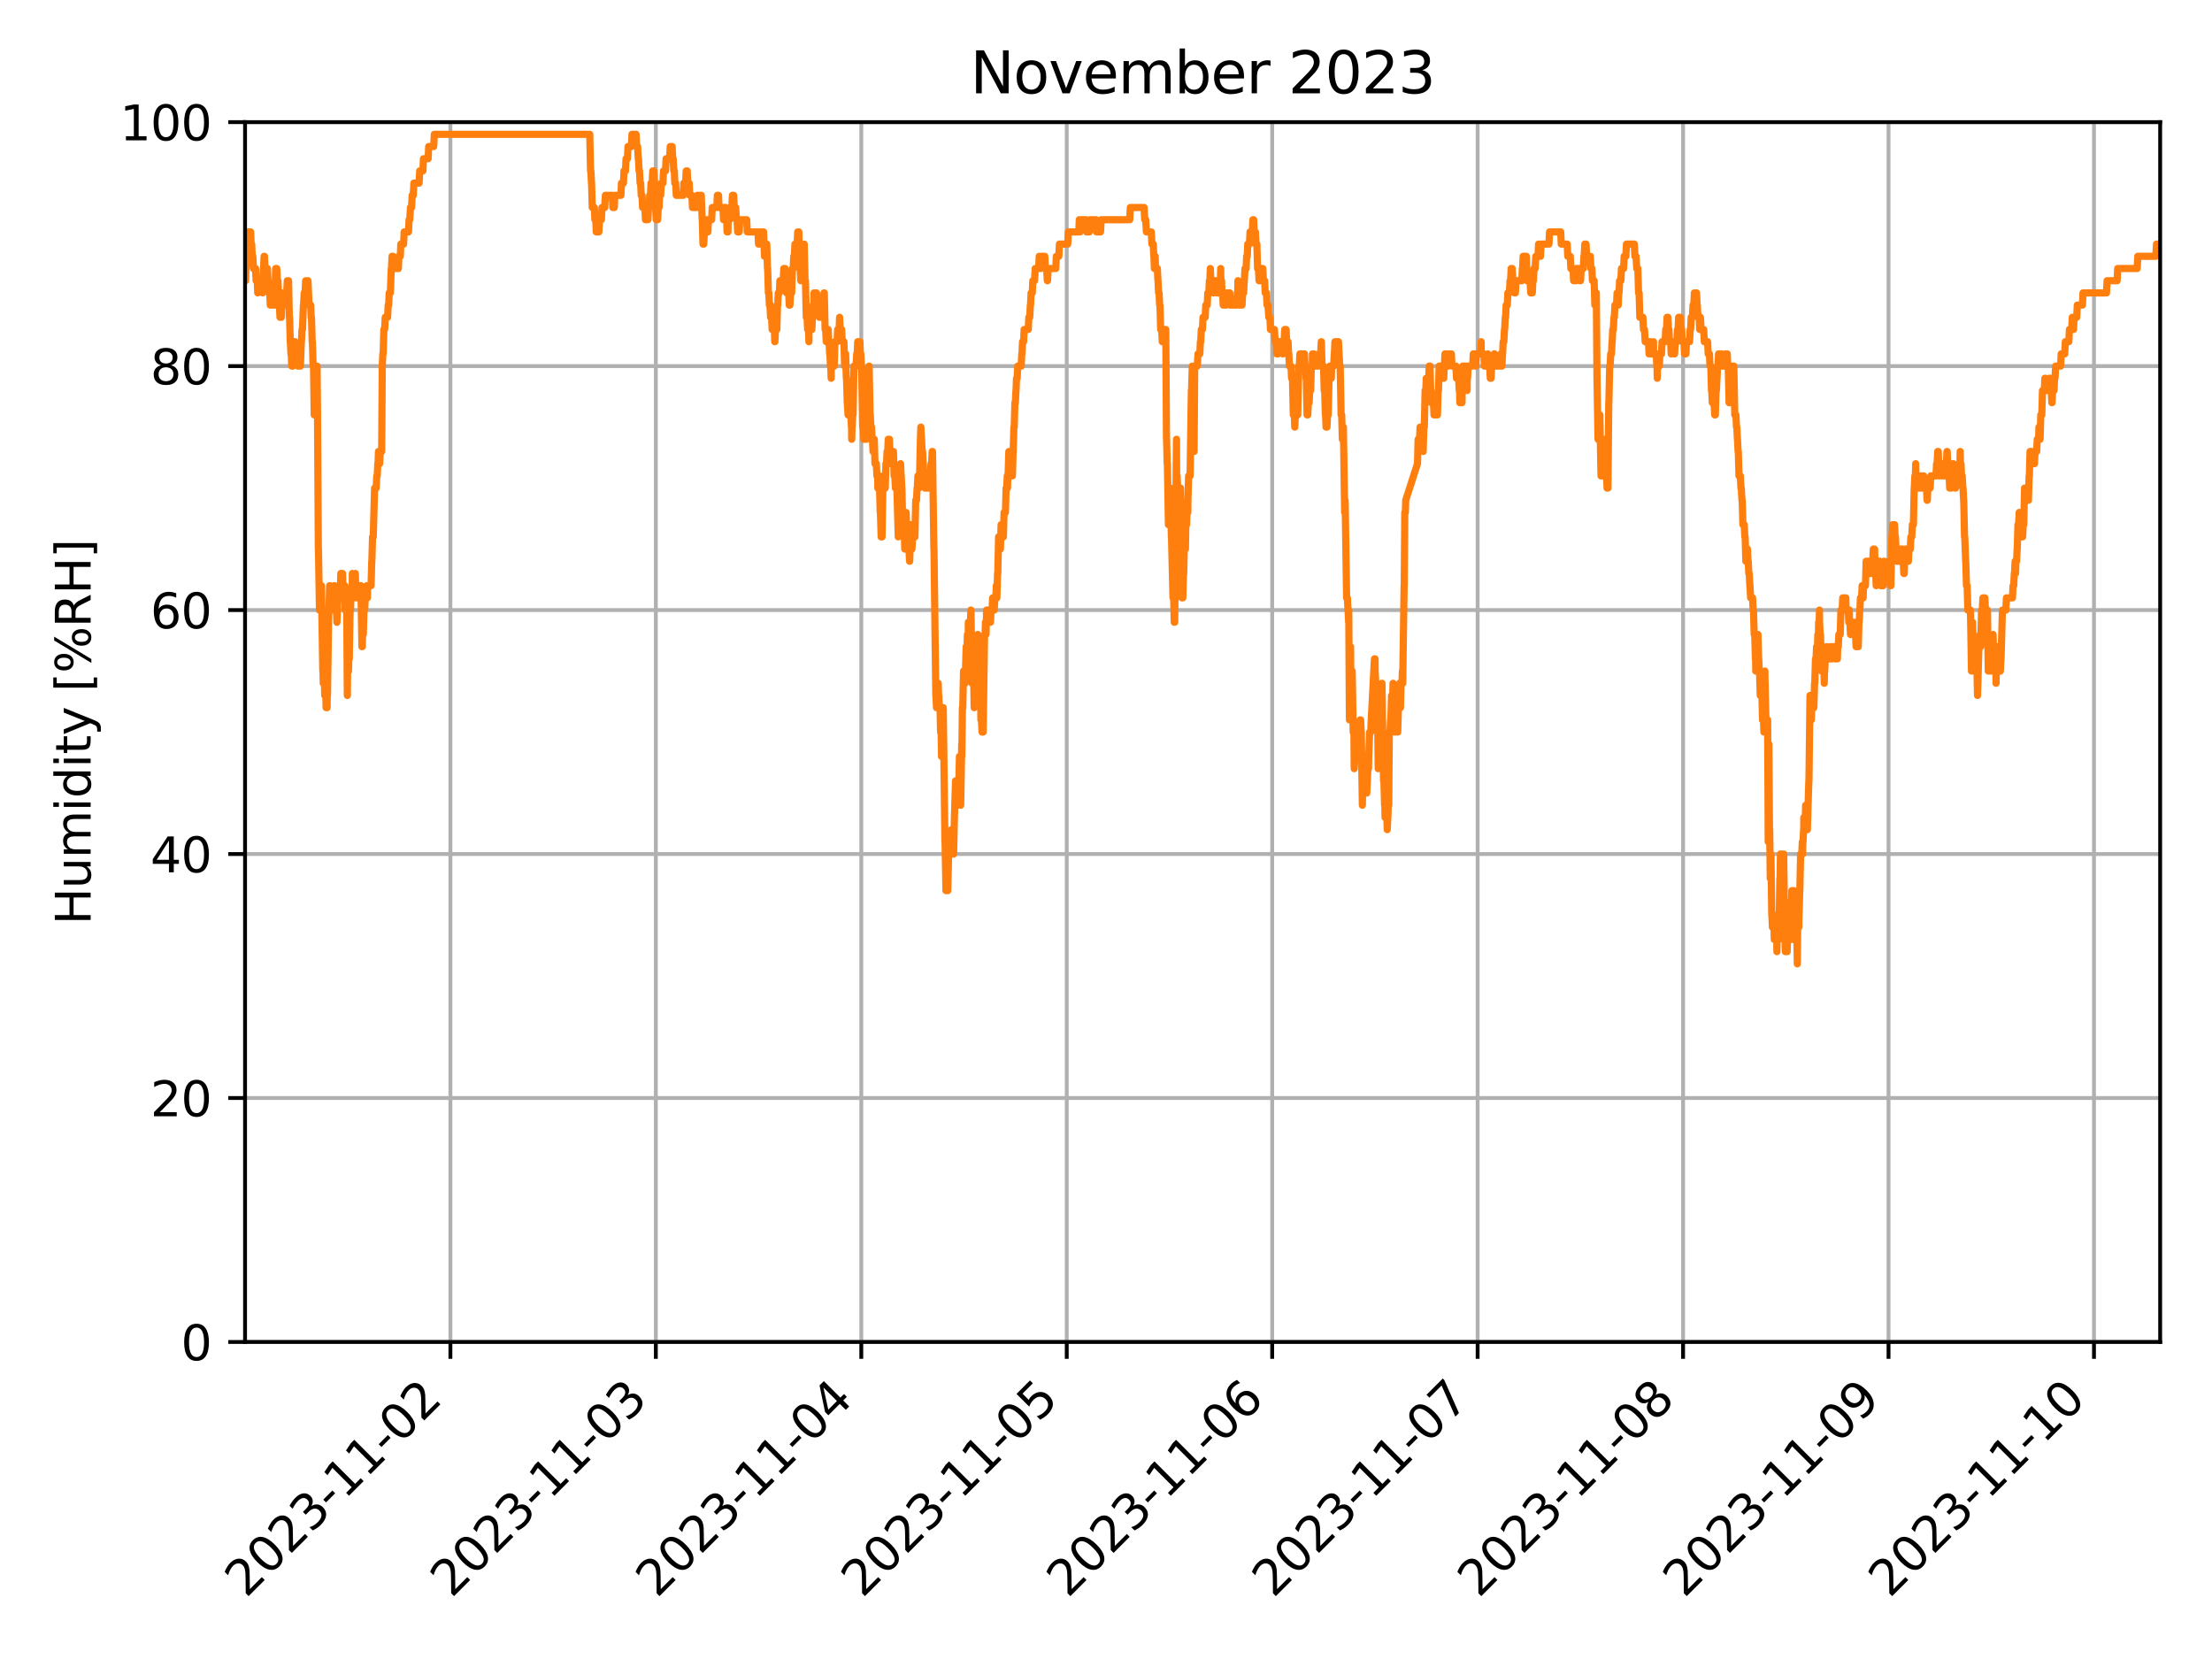 <?xml version="1.0" encoding="utf-8" standalone="no"?>
<!DOCTYPE svg PUBLIC "-//W3C//DTD SVG 1.1//EN"
  "http://www.w3.org/Graphics/SVG/1.1/DTD/svg11.dtd">
<svg xmlns:xlink="http://www.w3.org/1999/xlink" width="460.8pt" height="345.6pt" viewBox="0 0 460.8 345.6" xmlns="http://www.w3.org/2000/svg" version="1.1">
 <defs>
  <style type="text/css">*{stroke-linejoin: round; stroke-linecap: butt}</style>
 </defs>
 <g id="figure_1">
  <g id="patch_1">
   <path d="M 0 345.6 
L 460.8 345.6 
L 460.8 0 
L 0 0 
z
" style="fill: #ffffff"/>
  </g>
  <g id="axes_1">
   <g id="patch_2">
    <path d="M 51.05 279.561 
L 450 279.561 
L 450 25.44 
L 51.05 25.44 
z
" style="fill: #ffffff"/>
   </g>
   <g id="matplotlib.axis_1">
    <g id="xtick_1">
     <g id="line2d_1">
      <path d="M 93.826 279.561 
L 93.826 25.44 
" clip-path="url(#p500bd69ec6)" style="fill: none; stroke: #b0b0b0; stroke-width: 0.8; stroke-linecap: square"/>
     </g>
     <g id="line2d_2">
      <defs>
       <path id="m20d013bd59" d="M 0 0 
L 0 3.5 
" style="stroke: #000000; stroke-width: 0.8"/>
      </defs>
      <g>
       <use xlink:href="#m20d013bd59" x="93.826" y="279.561" style="stroke: #000000; stroke-width: 0.8"/>
      </g>
     </g>
     <g id="text_1">
      <!-- 2023-11-02 -->
      <g transform="translate(51.261 333.028) rotate(-45) scale(0.1 -0.1)">
       <defs>
        <path id="DejaVuSans-32" d="M 1228 531 
L 3431 531 
L 3431 0 
L 469 0 
L 469 531 
Q 828 903 1448 1529 
Q 2069 2156 2228 2338 
Q 2531 2678 2651 2914 
Q 2772 3150 2772 3378 
Q 2772 3750 2511 3984 
Q 2250 4219 1831 4219 
Q 1534 4219 1204 4116 
Q 875 4013 500 3803 
L 500 4441 
Q 881 4594 1212 4672 
Q 1544 4750 1819 4750 
Q 2544 4750 2975 4387 
Q 3406 4025 3406 3419 
Q 3406 3131 3298 2873 
Q 3191 2616 2906 2266 
Q 2828 2175 2409 1742 
Q 1991 1309 1228 531 
z
" transform="scale(0.016)"/>
        <path id="DejaVuSans-30" d="M 2034 4250 
Q 1547 4250 1301 3770 
Q 1056 3291 1056 2328 
Q 1056 1369 1301 889 
Q 1547 409 2034 409 
Q 2525 409 2770 889 
Q 3016 1369 3016 2328 
Q 3016 3291 2770 3770 
Q 2525 4250 2034 4250 
z
M 2034 4750 
Q 2819 4750 3233 4129 
Q 3647 3509 3647 2328 
Q 3647 1150 3233 529 
Q 2819 -91 2034 -91 
Q 1250 -91 836 529 
Q 422 1150 422 2328 
Q 422 3509 836 4129 
Q 1250 4750 2034 4750 
z
" transform="scale(0.016)"/>
        <path id="DejaVuSans-33" d="M 2597 2516 
Q 3050 2419 3304 2112 
Q 3559 1806 3559 1356 
Q 3559 666 3084 287 
Q 2609 -91 1734 -91 
Q 1441 -91 1130 -33 
Q 819 25 488 141 
L 488 750 
Q 750 597 1062 519 
Q 1375 441 1716 441 
Q 2309 441 2620 675 
Q 2931 909 2931 1356 
Q 2931 1769 2642 2001 
Q 2353 2234 1838 2234 
L 1294 2234 
L 1294 2753 
L 1863 2753 
Q 2328 2753 2575 2939 
Q 2822 3125 2822 3475 
Q 2822 3834 2567 4026 
Q 2313 4219 1838 4219 
Q 1578 4219 1281 4162 
Q 984 4106 628 3988 
L 628 4550 
Q 988 4650 1302 4700 
Q 1616 4750 1894 4750 
Q 2613 4750 3031 4423 
Q 3450 4097 3450 3541 
Q 3450 3153 3228 2886 
Q 3006 2619 2597 2516 
z
" transform="scale(0.016)"/>
        <path id="DejaVuSans-2d" d="M 313 2009 
L 1997 2009 
L 1997 1497 
L 313 1497 
L 313 2009 
z
" transform="scale(0.016)"/>
        <path id="DejaVuSans-31" d="M 794 531 
L 1825 531 
L 1825 4091 
L 703 3866 
L 703 4441 
L 1819 4666 
L 2450 4666 
L 2450 531 
L 3481 531 
L 3481 0 
L 794 0 
L 794 531 
z
" transform="scale(0.016)"/>
       </defs>
       <use xlink:href="#DejaVuSans-32"/>
       <use xlink:href="#DejaVuSans-30" x="63.623"/>
       <use xlink:href="#DejaVuSans-32" x="127.246"/>
       <use xlink:href="#DejaVuSans-33" x="190.869"/>
       <use xlink:href="#DejaVuSans-2d" x="254.492"/>
       <use xlink:href="#DejaVuSans-31" x="290.576"/>
       <use xlink:href="#DejaVuSans-31" x="354.199"/>
       <use xlink:href="#DejaVuSans-2d" x="417.822"/>
       <use xlink:href="#DejaVuSans-30" x="453.906"/>
       <use xlink:href="#DejaVuSans-32" x="517.529"/>
      </g>
     </g>
    </g>
    <g id="xtick_2">
     <g id="line2d_3">
      <path d="M 136.624 279.561 
L 136.624 25.44 
" clip-path="url(#p500bd69ec6)" style="fill: none; stroke: #b0b0b0; stroke-width: 0.8; stroke-linecap: square"/>
     </g>
     <g id="line2d_4">
      <g>
       <use xlink:href="#m20d013bd59" x="136.624" y="279.561" style="stroke: #000000; stroke-width: 0.8"/>
      </g>
     </g>
     <g id="text_2">
      <!-- 2023-11-03 -->
      <g transform="translate(94.06 333.028) rotate(-45) scale(0.1 -0.1)">
       <use xlink:href="#DejaVuSans-32"/>
       <use xlink:href="#DejaVuSans-30" x="63.623"/>
       <use xlink:href="#DejaVuSans-32" x="127.246"/>
       <use xlink:href="#DejaVuSans-33" x="190.869"/>
       <use xlink:href="#DejaVuSans-2d" x="254.492"/>
       <use xlink:href="#DejaVuSans-31" x="290.576"/>
       <use xlink:href="#DejaVuSans-31" x="354.199"/>
       <use xlink:href="#DejaVuSans-2d" x="417.822"/>
       <use xlink:href="#DejaVuSans-30" x="453.906"/>
       <use xlink:href="#DejaVuSans-33" x="517.529"/>
      </g>
     </g>
    </g>
    <g id="xtick_3">
     <g id="line2d_5">
      <path d="M 179.423 279.561 
L 179.423 25.44 
" clip-path="url(#p500bd69ec6)" style="fill: none; stroke: #b0b0b0; stroke-width: 0.8; stroke-linecap: square"/>
     </g>
     <g id="line2d_6">
      <g>
       <use xlink:href="#m20d013bd59" x="179.423" y="279.561" style="stroke: #000000; stroke-width: 0.8"/>
      </g>
     </g>
     <g id="text_3">
      <!-- 2023-11-04 -->
      <g transform="translate(136.858 333.028) rotate(-45) scale(0.1 -0.1)">
       <defs>
        <path id="DejaVuSans-34" d="M 2419 4116 
L 825 1625 
L 2419 1625 
L 2419 4116 
z
M 2253 4666 
L 3047 4666 
L 3047 1625 
L 3713 1625 
L 3713 1100 
L 3047 1100 
L 3047 0 
L 2419 0 
L 2419 1100 
L 313 1100 
L 313 1709 
L 2253 4666 
z
" transform="scale(0.016)"/>
       </defs>
       <use xlink:href="#DejaVuSans-32"/>
       <use xlink:href="#DejaVuSans-30" x="63.623"/>
       <use xlink:href="#DejaVuSans-32" x="127.246"/>
       <use xlink:href="#DejaVuSans-33" x="190.869"/>
       <use xlink:href="#DejaVuSans-2d" x="254.492"/>
       <use xlink:href="#DejaVuSans-31" x="290.576"/>
       <use xlink:href="#DejaVuSans-31" x="354.199"/>
       <use xlink:href="#DejaVuSans-2d" x="417.822"/>
       <use xlink:href="#DejaVuSans-30" x="453.906"/>
       <use xlink:href="#DejaVuSans-34" x="517.529"/>
      </g>
     </g>
    </g>
    <g id="xtick_4">
     <g id="line2d_7">
      <path d="M 222.221 279.561 
L 222.221 25.44 
" clip-path="url(#p500bd69ec6)" style="fill: none; stroke: #b0b0b0; stroke-width: 0.8; stroke-linecap: square"/>
     </g>
     <g id="line2d_8">
      <g>
       <use xlink:href="#m20d013bd59" x="222.221" y="279.561" style="stroke: #000000; stroke-width: 0.8"/>
      </g>
     </g>
     <g id="text_4">
      <!-- 2023-11-05 -->
      <g transform="translate(179.657 333.028) rotate(-45) scale(0.1 -0.1)">
       <defs>
        <path id="DejaVuSans-35" d="M 691 4666 
L 3169 4666 
L 3169 4134 
L 1269 4134 
L 1269 2991 
Q 1406 3038 1543 3061 
Q 1681 3084 1819 3084 
Q 2600 3084 3056 2656 
Q 3513 2228 3513 1497 
Q 3513 744 3044 326 
Q 2575 -91 1722 -91 
Q 1428 -91 1123 -41 
Q 819 9 494 109 
L 494 744 
Q 775 591 1075 516 
Q 1375 441 1709 441 
Q 2250 441 2565 725 
Q 2881 1009 2881 1497 
Q 2881 1984 2565 2268 
Q 2250 2553 1709 2553 
Q 1456 2553 1204 2497 
Q 953 2441 691 2322 
L 691 4666 
z
" transform="scale(0.016)"/>
       </defs>
       <use xlink:href="#DejaVuSans-32"/>
       <use xlink:href="#DejaVuSans-30" x="63.623"/>
       <use xlink:href="#DejaVuSans-32" x="127.246"/>
       <use xlink:href="#DejaVuSans-33" x="190.869"/>
       <use xlink:href="#DejaVuSans-2d" x="254.492"/>
       <use xlink:href="#DejaVuSans-31" x="290.576"/>
       <use xlink:href="#DejaVuSans-31" x="354.199"/>
       <use xlink:href="#DejaVuSans-2d" x="417.822"/>
       <use xlink:href="#DejaVuSans-30" x="453.906"/>
       <use xlink:href="#DejaVuSans-35" x="517.529"/>
      </g>
     </g>
    </g>
    <g id="xtick_5">
     <g id="line2d_9">
      <path d="M 265.02 279.561 
L 265.02 25.44 
" clip-path="url(#p500bd69ec6)" style="fill: none; stroke: #b0b0b0; stroke-width: 0.8; stroke-linecap: square"/>
     </g>
     <g id="line2d_10">
      <g>
       <use xlink:href="#m20d013bd59" x="265.02" y="279.561" style="stroke: #000000; stroke-width: 0.8"/>
      </g>
     </g>
     <g id="text_5">
      <!-- 2023-11-06 -->
      <g transform="translate(222.455 333.028) rotate(-45) scale(0.1 -0.1)">
       <defs>
        <path id="DejaVuSans-36" d="M 2113 2584 
Q 1688 2584 1439 2293 
Q 1191 2003 1191 1497 
Q 1191 994 1439 701 
Q 1688 409 2113 409 
Q 2538 409 2786 701 
Q 3034 994 3034 1497 
Q 3034 2003 2786 2293 
Q 2538 2584 2113 2584 
z
M 3366 4563 
L 3366 3988 
Q 3128 4100 2886 4159 
Q 2644 4219 2406 4219 
Q 1781 4219 1451 3797 
Q 1122 3375 1075 2522 
Q 1259 2794 1537 2939 
Q 1816 3084 2150 3084 
Q 2853 3084 3261 2657 
Q 3669 2231 3669 1497 
Q 3669 778 3244 343 
Q 2819 -91 2113 -91 
Q 1303 -91 875 529 
Q 447 1150 447 2328 
Q 447 3434 972 4092 
Q 1497 4750 2381 4750 
Q 2619 4750 2861 4703 
Q 3103 4656 3366 4563 
z
" transform="scale(0.016)"/>
       </defs>
       <use xlink:href="#DejaVuSans-32"/>
       <use xlink:href="#DejaVuSans-30" x="63.623"/>
       <use xlink:href="#DejaVuSans-32" x="127.246"/>
       <use xlink:href="#DejaVuSans-33" x="190.869"/>
       <use xlink:href="#DejaVuSans-2d" x="254.492"/>
       <use xlink:href="#DejaVuSans-31" x="290.576"/>
       <use xlink:href="#DejaVuSans-31" x="354.199"/>
       <use xlink:href="#DejaVuSans-2d" x="417.822"/>
       <use xlink:href="#DejaVuSans-30" x="453.906"/>
       <use xlink:href="#DejaVuSans-36" x="517.529"/>
      </g>
     </g>
    </g>
    <g id="xtick_6">
     <g id="line2d_11">
      <path d="M 307.818 279.561 
L 307.818 25.44 
" clip-path="url(#p500bd69ec6)" style="fill: none; stroke: #b0b0b0; stroke-width: 0.8; stroke-linecap: square"/>
     </g>
     <g id="line2d_12">
      <g>
       <use xlink:href="#m20d013bd59" x="307.818" y="279.561" style="stroke: #000000; stroke-width: 0.8"/>
      </g>
     </g>
     <g id="text_6">
      <!-- 2023-11-07 -->
      <g transform="translate(265.254 333.028) rotate(-45) scale(0.1 -0.1)">
       <defs>
        <path id="DejaVuSans-37" d="M 525 4666 
L 3525 4666 
L 3525 4397 
L 1831 0 
L 1172 0 
L 2766 4134 
L 525 4134 
L 525 4666 
z
" transform="scale(0.016)"/>
       </defs>
       <use xlink:href="#DejaVuSans-32"/>
       <use xlink:href="#DejaVuSans-30" x="63.623"/>
       <use xlink:href="#DejaVuSans-32" x="127.246"/>
       <use xlink:href="#DejaVuSans-33" x="190.869"/>
       <use xlink:href="#DejaVuSans-2d" x="254.492"/>
       <use xlink:href="#DejaVuSans-31" x="290.576"/>
       <use xlink:href="#DejaVuSans-31" x="354.199"/>
       <use xlink:href="#DejaVuSans-2d" x="417.822"/>
       <use xlink:href="#DejaVuSans-30" x="453.906"/>
       <use xlink:href="#DejaVuSans-37" x="517.529"/>
      </g>
     </g>
    </g>
    <g id="xtick_7">
     <g id="line2d_13">
      <path d="M 350.617 279.561 
L 350.617 25.44 
" clip-path="url(#p500bd69ec6)" style="fill: none; stroke: #b0b0b0; stroke-width: 0.8; stroke-linecap: square"/>
     </g>
     <g id="line2d_14">
      <g>
       <use xlink:href="#m20d013bd59" x="350.617" y="279.561" style="stroke: #000000; stroke-width: 0.8"/>
      </g>
     </g>
     <g id="text_7">
      <!-- 2023-11-08 -->
      <g transform="translate(308.052 333.028) rotate(-45) scale(0.1 -0.1)">
       <defs>
        <path id="DejaVuSans-38" d="M 2034 2216 
Q 1584 2216 1326 1975 
Q 1069 1734 1069 1313 
Q 1069 891 1326 650 
Q 1584 409 2034 409 
Q 2484 409 2743 651 
Q 3003 894 3003 1313 
Q 3003 1734 2745 1975 
Q 2488 2216 2034 2216 
z
M 1403 2484 
Q 997 2584 770 2862 
Q 544 3141 544 3541 
Q 544 4100 942 4425 
Q 1341 4750 2034 4750 
Q 2731 4750 3128 4425 
Q 3525 4100 3525 3541 
Q 3525 3141 3298 2862 
Q 3072 2584 2669 2484 
Q 3125 2378 3379 2068 
Q 3634 1759 3634 1313 
Q 3634 634 3220 271 
Q 2806 -91 2034 -91 
Q 1263 -91 848 271 
Q 434 634 434 1313 
Q 434 1759 690 2068 
Q 947 2378 1403 2484 
z
M 1172 3481 
Q 1172 3119 1398 2916 
Q 1625 2713 2034 2713 
Q 2441 2713 2670 2916 
Q 2900 3119 2900 3481 
Q 2900 3844 2670 4047 
Q 2441 4250 2034 4250 
Q 1625 4250 1398 4047 
Q 1172 3844 1172 3481 
z
" transform="scale(0.016)"/>
       </defs>
       <use xlink:href="#DejaVuSans-32"/>
       <use xlink:href="#DejaVuSans-30" x="63.623"/>
       <use xlink:href="#DejaVuSans-32" x="127.246"/>
       <use xlink:href="#DejaVuSans-33" x="190.869"/>
       <use xlink:href="#DejaVuSans-2d" x="254.492"/>
       <use xlink:href="#DejaVuSans-31" x="290.576"/>
       <use xlink:href="#DejaVuSans-31" x="354.199"/>
       <use xlink:href="#DejaVuSans-2d" x="417.822"/>
       <use xlink:href="#DejaVuSans-30" x="453.906"/>
       <use xlink:href="#DejaVuSans-38" x="517.529"/>
      </g>
     </g>
    </g>
    <g id="xtick_8">
     <g id="line2d_15">
      <path d="M 393.415 279.561 
L 393.415 25.44 
" clip-path="url(#p500bd69ec6)" style="fill: none; stroke: #b0b0b0; stroke-width: 0.8; stroke-linecap: square"/>
     </g>
     <g id="line2d_16">
      <g>
       <use xlink:href="#m20d013bd59" x="393.415" y="279.561" style="stroke: #000000; stroke-width: 0.8"/>
      </g>
     </g>
     <g id="text_8">
      <!-- 2023-11-09 -->
      <g transform="translate(350.851 333.028) rotate(-45) scale(0.1 -0.1)">
       <defs>
        <path id="DejaVuSans-39" d="M 703 97 
L 703 672 
Q 941 559 1184 500 
Q 1428 441 1663 441 
Q 2288 441 2617 861 
Q 2947 1281 2994 2138 
Q 2813 1869 2534 1725 
Q 2256 1581 1919 1581 
Q 1219 1581 811 2004 
Q 403 2428 403 3163 
Q 403 3881 828 4315 
Q 1253 4750 1959 4750 
Q 2769 4750 3195 4129 
Q 3622 3509 3622 2328 
Q 3622 1225 3098 567 
Q 2575 -91 1691 -91 
Q 1453 -91 1209 -44 
Q 966 3 703 97 
z
M 1959 2075 
Q 2384 2075 2632 2365 
Q 2881 2656 2881 3163 
Q 2881 3666 2632 3958 
Q 2384 4250 1959 4250 
Q 1534 4250 1286 3958 
Q 1038 3666 1038 3163 
Q 1038 2656 1286 2365 
Q 1534 2075 1959 2075 
z
" transform="scale(0.016)"/>
       </defs>
       <use xlink:href="#DejaVuSans-32"/>
       <use xlink:href="#DejaVuSans-30" x="63.623"/>
       <use xlink:href="#DejaVuSans-32" x="127.246"/>
       <use xlink:href="#DejaVuSans-33" x="190.869"/>
       <use xlink:href="#DejaVuSans-2d" x="254.492"/>
       <use xlink:href="#DejaVuSans-31" x="290.576"/>
       <use xlink:href="#DejaVuSans-31" x="354.199"/>
       <use xlink:href="#DejaVuSans-2d" x="417.822"/>
       <use xlink:href="#DejaVuSans-30" x="453.906"/>
       <use xlink:href="#DejaVuSans-39" x="517.529"/>
      </g>
     </g>
    </g>
    <g id="xtick_9">
     <g id="line2d_17">
      <path d="M 436.214 279.561 
L 436.214 25.44 
" clip-path="url(#p500bd69ec6)" style="fill: none; stroke: #b0b0b0; stroke-width: 0.8; stroke-linecap: square"/>
     </g>
     <g id="line2d_18">
      <g>
       <use xlink:href="#m20d013bd59" x="436.214" y="279.561" style="stroke: #000000; stroke-width: 0.8"/>
      </g>
     </g>
     <g id="text_9">
      <!-- 2023-11-10 -->
      <g transform="translate(393.649 333.028) rotate(-45) scale(0.1 -0.1)">
       <use xlink:href="#DejaVuSans-32"/>
       <use xlink:href="#DejaVuSans-30" x="63.623"/>
       <use xlink:href="#DejaVuSans-32" x="127.246"/>
       <use xlink:href="#DejaVuSans-33" x="190.869"/>
       <use xlink:href="#DejaVuSans-2d" x="254.492"/>
       <use xlink:href="#DejaVuSans-31" x="290.576"/>
       <use xlink:href="#DejaVuSans-31" x="354.199"/>
       <use xlink:href="#DejaVuSans-2d" x="417.822"/>
       <use xlink:href="#DejaVuSans-31" x="453.906"/>
       <use xlink:href="#DejaVuSans-30" x="517.529"/>
      </g>
     </g>
    </g>
   </g>
   <g id="matplotlib.axis_2">
    <g id="ytick_1">
     <g id="line2d_19">
      <path d="M 51.05 279.561 
L 450 279.561 
" clip-path="url(#p500bd69ec6)" style="fill: none; stroke: #b0b0b0; stroke-width: 0.8; stroke-linecap: square"/>
     </g>
     <g id="line2d_20">
      <defs>
       <path id="m6a7cd1dbe8" d="M 0 0 
L -3.5 0 
" style="stroke: #000000; stroke-width: 0.8"/>
      </defs>
      <g>
       <use xlink:href="#m6a7cd1dbe8" x="51.05" y="279.561" style="stroke: #000000; stroke-width: 0.8"/>
      </g>
     </g>
     <g id="text_10">
      <!-- 0 -->
      <g transform="translate(37.688 283.36) scale(0.1 -0.1)">
       <use xlink:href="#DejaVuSans-30"/>
      </g>
     </g>
    </g>
    <g id="ytick_2">
     <g id="line2d_21">
      <path d="M 51.05 228.737 
L 450 228.737 
" clip-path="url(#p500bd69ec6)" style="fill: none; stroke: #b0b0b0; stroke-width: 0.8; stroke-linecap: square"/>
     </g>
     <g id="line2d_22">
      <g>
       <use xlink:href="#m6a7cd1dbe8" x="51.05" y="228.737" style="stroke: #000000; stroke-width: 0.8"/>
      </g>
     </g>
     <g id="text_11">
      <!-- 20 -->
      <g transform="translate(31.325 232.536) scale(0.1 -0.1)">
       <use xlink:href="#DejaVuSans-32"/>
       <use xlink:href="#DejaVuSans-30" x="63.623"/>
      </g>
     </g>
    </g>
    <g id="ytick_3">
     <g id="line2d_23">
      <path d="M 51.05 177.913 
L 450 177.913 
" clip-path="url(#p500bd69ec6)" style="fill: none; stroke: #b0b0b0; stroke-width: 0.8; stroke-linecap: square"/>
     </g>
     <g id="line2d_24">
      <g>
       <use xlink:href="#m6a7cd1dbe8" x="51.05" y="177.913" style="stroke: #000000; stroke-width: 0.8"/>
      </g>
     </g>
     <g id="text_12">
      <!-- 40 -->
      <g transform="translate(31.325 181.712) scale(0.1 -0.1)">
       <use xlink:href="#DejaVuSans-34"/>
       <use xlink:href="#DejaVuSans-30" x="63.623"/>
      </g>
     </g>
    </g>
    <g id="ytick_4">
     <g id="line2d_25">
      <path d="M 51.05 127.088 
L 450 127.088 
" clip-path="url(#p500bd69ec6)" style="fill: none; stroke: #b0b0b0; stroke-width: 0.8; stroke-linecap: square"/>
     </g>
     <g id="line2d_26">
      <g>
       <use xlink:href="#m6a7cd1dbe8" x="51.05" y="127.088" style="stroke: #000000; stroke-width: 0.8"/>
      </g>
     </g>
     <g id="text_13">
      <!-- 60 -->
      <g transform="translate(31.325 130.888) scale(0.1 -0.1)">
       <use xlink:href="#DejaVuSans-36"/>
       <use xlink:href="#DejaVuSans-30" x="63.623"/>
      </g>
     </g>
    </g>
    <g id="ytick_5">
     <g id="line2d_27">
      <path d="M 51.05 76.264 
L 450 76.264 
" clip-path="url(#p500bd69ec6)" style="fill: none; stroke: #b0b0b0; stroke-width: 0.8; stroke-linecap: square"/>
     </g>
     <g id="line2d_28">
      <g>
       <use xlink:href="#m6a7cd1dbe8" x="51.05" y="76.264" style="stroke: #000000; stroke-width: 0.8"/>
      </g>
     </g>
     <g id="text_14">
      <!-- 80 -->
      <g transform="translate(31.325 80.063) scale(0.1 -0.1)">
       <use xlink:href="#DejaVuSans-38"/>
       <use xlink:href="#DejaVuSans-30" x="63.623"/>
      </g>
     </g>
    </g>
    <g id="ytick_6">
     <g id="line2d_29">
      <path d="M 51.05 25.44 
L 450 25.44 
" clip-path="url(#p500bd69ec6)" style="fill: none; stroke: #b0b0b0; stroke-width: 0.8; stroke-linecap: square"/>
     </g>
     <g id="line2d_30">
      <g>
       <use xlink:href="#m6a7cd1dbe8" x="51.05" y="25.44" style="stroke: #000000; stroke-width: 0.8"/>
      </g>
     </g>
     <g id="text_15">
      <!-- 100 -->
      <g transform="translate(24.962 29.239) scale(0.1 -0.1)">
       <use xlink:href="#DejaVuSans-31"/>
       <use xlink:href="#DejaVuSans-30" x="63.623"/>
       <use xlink:href="#DejaVuSans-30" x="127.246"/>
      </g>
     </g>
    </g>
    <g id="text_16">
     <!-- Humidity [%RH] -->
     <g transform="translate(18.883 192.647) rotate(-90) scale(0.1 -0.1)">
      <defs>
       <path id="DejaVuSans-48" d="M 628 4666 
L 1259 4666 
L 1259 2753 
L 3553 2753 
L 3553 4666 
L 4184 4666 
L 4184 0 
L 3553 0 
L 3553 2222 
L 1259 2222 
L 1259 0 
L 628 0 
L 628 4666 
z
" transform="scale(0.016)"/>
       <path id="DejaVuSans-75" d="M 544 1381 
L 544 3500 
L 1119 3500 
L 1119 1403 
Q 1119 906 1312 657 
Q 1506 409 1894 409 
Q 2359 409 2629 706 
Q 2900 1003 2900 1516 
L 2900 3500 
L 3475 3500 
L 3475 0 
L 2900 0 
L 2900 538 
Q 2691 219 2414 64 
Q 2138 -91 1772 -91 
Q 1169 -91 856 284 
Q 544 659 544 1381 
z
M 1991 3584 
L 1991 3584 
z
" transform="scale(0.016)"/>
       <path id="DejaVuSans-6d" d="M 3328 2828 
Q 3544 3216 3844 3400 
Q 4144 3584 4550 3584 
Q 5097 3584 5394 3201 
Q 5691 2819 5691 2113 
L 5691 0 
L 5113 0 
L 5113 2094 
Q 5113 2597 4934 2840 
Q 4756 3084 4391 3084 
Q 3944 3084 3684 2787 
Q 3425 2491 3425 1978 
L 3425 0 
L 2847 0 
L 2847 2094 
Q 2847 2600 2669 2842 
Q 2491 3084 2119 3084 
Q 1678 3084 1418 2786 
Q 1159 2488 1159 1978 
L 1159 0 
L 581 0 
L 581 3500 
L 1159 3500 
L 1159 2956 
Q 1356 3278 1631 3431 
Q 1906 3584 2284 3584 
Q 2666 3584 2933 3390 
Q 3200 3197 3328 2828 
z
" transform="scale(0.016)"/>
       <path id="DejaVuSans-69" d="M 603 3500 
L 1178 3500 
L 1178 0 
L 603 0 
L 603 3500 
z
M 603 4863 
L 1178 4863 
L 1178 4134 
L 603 4134 
L 603 4863 
z
" transform="scale(0.016)"/>
       <path id="DejaVuSans-64" d="M 2906 2969 
L 2906 4863 
L 3481 4863 
L 3481 0 
L 2906 0 
L 2906 525 
Q 2725 213 2448 61 
Q 2172 -91 1784 -91 
Q 1150 -91 751 415 
Q 353 922 353 1747 
Q 353 2572 751 3078 
Q 1150 3584 1784 3584 
Q 2172 3584 2448 3432 
Q 2725 3281 2906 2969 
z
M 947 1747 
Q 947 1113 1208 752 
Q 1469 391 1925 391 
Q 2381 391 2643 752 
Q 2906 1113 2906 1747 
Q 2906 2381 2643 2742 
Q 2381 3103 1925 3103 
Q 1469 3103 1208 2742 
Q 947 2381 947 1747 
z
" transform="scale(0.016)"/>
       <path id="DejaVuSans-74" d="M 1172 4494 
L 1172 3500 
L 2356 3500 
L 2356 3053 
L 1172 3053 
L 1172 1153 
Q 1172 725 1289 603 
Q 1406 481 1766 481 
L 2356 481 
L 2356 0 
L 1766 0 
Q 1100 0 847 248 
Q 594 497 594 1153 
L 594 3053 
L 172 3053 
L 172 3500 
L 594 3500 
L 594 4494 
L 1172 4494 
z
" transform="scale(0.016)"/>
       <path id="DejaVuSans-79" d="M 2059 -325 
Q 1816 -950 1584 -1140 
Q 1353 -1331 966 -1331 
L 506 -1331 
L 506 -850 
L 844 -850 
Q 1081 -850 1212 -737 
Q 1344 -625 1503 -206 
L 1606 56 
L 191 3500 
L 800 3500 
L 1894 763 
L 2988 3500 
L 3597 3500 
L 2059 -325 
z
" transform="scale(0.016)"/>
       <path id="DejaVuSans-20" transform="scale(0.016)"/>
       <path id="DejaVuSans-5b" d="M 550 4863 
L 1875 4863 
L 1875 4416 
L 1125 4416 
L 1125 -397 
L 1875 -397 
L 1875 -844 
L 550 -844 
L 550 4863 
z
" transform="scale(0.016)"/>
       <path id="DejaVuSans-25" d="M 4653 2053 
Q 4381 2053 4226 1822 
Q 4072 1591 4072 1178 
Q 4072 772 4226 539 
Q 4381 306 4653 306 
Q 4919 306 5073 539 
Q 5228 772 5228 1178 
Q 5228 1588 5073 1820 
Q 4919 2053 4653 2053 
z
M 4653 2450 
Q 5147 2450 5437 2106 
Q 5728 1763 5728 1178 
Q 5728 594 5436 251 
Q 5144 -91 4653 -91 
Q 4153 -91 3862 251 
Q 3572 594 3572 1178 
Q 3572 1766 3864 2108 
Q 4156 2450 4653 2450 
z
M 1428 4353 
Q 1159 4353 1004 4120 
Q 850 3888 850 3481 
Q 850 3069 1003 2837 
Q 1156 2606 1428 2606 
Q 1700 2606 1854 2837 
Q 2009 3069 2009 3481 
Q 2009 3884 1853 4118 
Q 1697 4353 1428 4353 
z
M 4250 4750 
L 4750 4750 
L 1831 -91 
L 1331 -91 
L 4250 4750 
z
M 1428 4750 
Q 1922 4750 2215 4408 
Q 2509 4066 2509 3481 
Q 2509 2891 2217 2550 
Q 1925 2209 1428 2209 
Q 931 2209 642 2551 
Q 353 2894 353 3481 
Q 353 4063 643 4406 
Q 934 4750 1428 4750 
z
" transform="scale(0.016)"/>
       <path id="DejaVuSans-52" d="M 2841 2188 
Q 3044 2119 3236 1894 
Q 3428 1669 3622 1275 
L 4263 0 
L 3584 0 
L 2988 1197 
Q 2756 1666 2539 1819 
Q 2322 1972 1947 1972 
L 1259 1972 
L 1259 0 
L 628 0 
L 628 4666 
L 2053 4666 
Q 2853 4666 3247 4331 
Q 3641 3997 3641 3322 
Q 3641 2881 3436 2590 
Q 3231 2300 2841 2188 
z
M 1259 4147 
L 1259 2491 
L 2053 2491 
Q 2509 2491 2742 2702 
Q 2975 2913 2975 3322 
Q 2975 3731 2742 3939 
Q 2509 4147 2053 4147 
L 1259 4147 
z
" transform="scale(0.016)"/>
       <path id="DejaVuSans-5d" d="M 1947 4863 
L 1947 -844 
L 622 -844 
L 622 -397 
L 1369 -397 
L 1369 4416 
L 622 4416 
L 622 4863 
L 1947 4863 
z
" transform="scale(0.016)"/>
      </defs>
      <use xlink:href="#DejaVuSans-48"/>
      <use xlink:href="#DejaVuSans-75" x="75.195"/>
      <use xlink:href="#DejaVuSans-6d" x="138.574"/>
      <use xlink:href="#DejaVuSans-69" x="235.986"/>
      <use xlink:href="#DejaVuSans-64" x="263.77"/>
      <use xlink:href="#DejaVuSans-69" x="327.246"/>
      <use xlink:href="#DejaVuSans-74" x="355.029"/>
      <use xlink:href="#DejaVuSans-79" x="394.238"/>
      <use xlink:href="#DejaVuSans-20" x="453.418"/>
      <use xlink:href="#DejaVuSans-5b" x="485.205"/>
      <use xlink:href="#DejaVuSans-25" x="524.219"/>
      <use xlink:href="#DejaVuSans-52" x="619.238"/>
      <use xlink:href="#DejaVuSans-48" x="688.721"/>
      <use xlink:href="#DejaVuSans-5d" x="763.916"/>
     </g>
    </g>
   </g>
   <g id="line2d_31">
    <path d="M 51.05 58.476 
L 51.169 58.476 
L 51.311 53.393 
L 51.359 53.393 
L 51.478 50.852 
L 51.644 50.852 
L 51.763 48.311 
L 52.215 48.311 
L 52.31 50.852 
L 52.429 50.852 
L 52.548 53.393 
L 52.667 53.393 
L 52.786 55.935 
L 53.237 55.935 
L 53.356 58.476 
L 53.594 58.476 
L 53.689 61.017 
L 53.808 58.476 
L 54.593 58.476 
L 54.712 61.017 
L 54.854 55.935 
L 54.902 55.935 
L 55.021 53.393 
L 55.092 53.393 
L 55.211 55.935 
L 55.71 55.935 
L 55.829 58.476 
L 55.877 58.476 
L 56.019 61.017 
L 56.186 61.017 
L 56.305 63.558 
L 56.495 63.558 
L 56.614 61.017 
L 56.733 63.558 
L 57.256 63.558 
L 57.422 55.935 
L 57.66 55.935 
L 57.779 58.476 
L 57.898 58.476 
L 58.016 61.017 
L 58.064 61.017 
L 58.183 63.558 
L 58.207 63.558 
L 58.326 66.099 
L 58.611 66.099 
L 58.754 61.017 
L 58.801 61.017 
L 58.92 63.558 
L 59.277 63.558 
L 59.396 61.017 
L 59.728 61.017 
L 59.847 58.476 
L 60.109 58.476 
L 60.275 66.099 
L 60.323 66.099 
L 60.466 71.182 
L 60.489 71.182 
L 60.608 73.723 
L 60.679 73.723 
L 60.775 76.264 
L 60.917 73.723 
L 61.012 76.264 
L 61.155 71.182 
L 61.464 71.182 
L 61.583 73.723 
L 61.94 73.723 
L 62.059 76.264 
L 62.582 76.264 
L 62.772 71.182 
L 62.796 71.182 
L 62.914 68.641 
L 63.01 68.641 
L 63.2 63.558 
L 63.247 63.558 
L 63.366 61.017 
L 63.557 61.017 
L 63.675 58.476 
L 64.151 58.476 
L 64.27 61.017 
L 64.389 63.558 
L 64.722 63.558 
L 64.817 66.099 
L 64.888 66.099 
L 65.031 71.182 
L 65.078 71.182 
L 65.221 76.264 
L 65.316 76.264 
L 65.459 86.429 
L 65.482 83.888 
L 65.649 76.264 
L 66.053 76.264 
L 66.148 86.429 
L 66.315 114.382 
L 66.338 114.382 
L 66.552 127.088 
L 66.576 127.088 
L 66.719 122.006 
L 66.838 122.006 
L 66.933 124.547 
L 66.957 122.006 
L 67.004 124.547 
L 67.242 139.795 
L 67.289 139.795 
L 67.337 142.336 
L 67.361 139.795 
L 67.456 134.712 
L 67.48 137.253 
L 67.646 144.877 
L 67.67 142.336 
L 67.694 142.336 
L 67.789 139.795 
L 67.932 147.418 
L 68.05 144.877 
L 68.074 144.877 
L 68.145 147.418 
L 68.169 144.877 
L 68.217 144.877 
L 68.478 127.088 
L 68.526 127.088 
L 68.668 122.006 
L 68.716 122.006 
L 68.859 127.088 
L 69.477 127.088 
L 69.62 122.006 
L 69.667 122.006 
L 69.786 124.547 
L 69.834 124.547 
L 69.952 127.088 
L 70.095 127.088 
L 70.19 129.63 
L 70.38 124.547 
L 70.428 124.547 
L 70.547 122.006 
L 70.666 122.006 
L 70.785 124.547 
L 70.856 124.547 
L 70.999 119.465 
L 71.022 119.465 
L 71.046 122.006 
L 71.117 119.465 
L 71.355 119.465 
L 71.498 124.547 
L 71.712 124.547 
L 71.831 122.006 
L 71.902 127.088 
L 71.95 124.547 
L 71.997 124.547 
L 72.116 127.088 
L 72.235 127.088 
L 72.354 144.877 
L 72.402 139.795 
L 72.425 139.795 
L 72.497 132.171 
L 72.544 137.253 
L 72.568 137.253 
L 72.592 139.795 
L 72.663 137.253 
L 72.758 137.253 
L 72.972 124.547 
L 72.996 124.547 
L 73.02 127.088 
L 73.091 124.547 
L 73.21 124.547 
L 73.329 122.006 
L 73.376 122.006 
L 73.4 119.465 
L 73.471 122.006 
L 73.495 122.006 
L 73.614 124.547 
L 73.662 124.547 
L 73.757 122.006 
L 73.994 122.006 
L 74.018 119.465 
L 74.09 122.006 
L 74.161 122.006 
L 74.28 124.547 
L 74.375 124.547 
L 74.494 122.006 
L 74.517 122.006 
L 74.613 124.547 
L 74.755 124.547 
L 74.874 122.006 
L 75.183 122.006 
L 75.397 134.712 
L 75.469 134.712 
L 75.564 129.63 
L 75.587 132.171 
L 75.683 132.171 
L 75.825 127.088 
L 75.968 127.088 
L 76.087 124.547 
L 76.325 124.547 
L 76.42 122.006 
L 76.491 122.006 
L 76.539 124.547 
L 76.586 122.006 
L 77.3 122.006 
L 77.442 116.924 
L 77.466 116.924 
L 77.608 111.841 
L 77.751 111.841 
L 78.036 101.676 
L 78.369 101.676 
L 78.488 99.135 
L 78.583 99.135 
L 78.702 96.594 
L 78.75 96.594 
L 78.845 94.053 
L 78.964 96.594 
L 79.083 96.594 
L 79.225 94.053 
L 79.511 94.053 
L 79.63 76.264 
L 79.748 73.723 
L 79.82 73.723 
L 79.963 68.641 
L 80.129 68.641 
L 80.248 66.099 
L 80.747 66.099 
L 80.866 63.558 
L 80.961 63.558 
L 81.08 61.017 
L 81.318 61.017 
L 81.508 55.935 
L 81.555 55.935 
L 81.674 53.393 
L 81.888 53.393 
L 82.007 55.935 
L 82.982 55.935 
L 83.101 53.393 
L 83.386 53.393 
L 83.505 50.852 
L 84.076 50.852 
L 84.195 48.311 
L 85.098 48.311 
L 85.217 45.77 
L 85.36 45.77 
L 85.502 43.228 
L 85.74 43.228 
L 85.859 40.687 
L 86.097 40.687 
L 86.216 38.146 
L 87.309 38.146 
L 87.428 35.605 
L 88.094 35.605 
L 88.213 33.064 
L 89.188 33.064 
L 89.307 30.522 
L 90.353 30.522 
L 90.472 27.981 
L 122.856 27.981 
L 123.022 35.605 
L 123.093 35.605 
L 123.212 38.146 
L 123.236 38.146 
L 123.379 43.228 
L 123.807 43.228 
L 123.925 45.77 
L 124.116 45.77 
L 124.211 48.311 
L 124.758 48.311 
L 124.876 45.77 
L 125.281 45.77 
L 125.4 43.228 
L 125.97 43.228 
L 126.113 40.687 
L 127.539 40.687 
L 127.658 43.228 
L 127.967 43.228 
L 128.087 40.687 
L 129.347 40.687 
L 129.466 38.146 
L 129.87 38.146 
L 129.989 35.605 
L 130.298 35.605 
L 130.417 33.064 
L 130.702 33.064 
L 130.821 30.522 
L 131.534 30.522 
L 131.653 27.981 
L 132.509 27.981 
L 132.628 30.522 
L 132.818 30.522 
L 132.961 33.064 
L 133.008 33.064 
L 133.127 35.605 
L 133.222 35.605 
L 133.341 38.146 
L 133.46 38.146 
L 133.579 40.687 
L 133.745 40.687 
L 133.864 43.228 
L 134.34 43.228 
L 134.459 45.77 
L 134.982 45.77 
L 135.1 43.228 
L 135.219 43.228 
L 135.338 40.687 
L 135.505 40.687 
L 135.624 38.146 
L 135.862 38.146 
L 135.98 35.605 
L 136.218 35.605 
L 136.337 38.146 
L 136.361 38.146 
L 136.503 43.228 
L 136.575 43.228 
L 136.694 45.77 
L 137.003 45.77 
L 137.122 43.228 
L 137.288 43.228 
L 137.407 40.687 
L 137.621 40.687 
L 137.763 38.146 
L 138.097 38.146 
L 138.215 35.605 
L 138.643 35.605 
L 138.762 33.064 
L 139.499 33.064 
L 139.618 30.522 
L 140.022 30.522 
L 140.141 33.064 
L 140.236 33.064 
L 140.355 35.605 
L 140.474 35.605 
L 140.569 38.146 
L 140.76 38.146 
L 140.878 40.687 
L 142.329 40.687 
L 142.448 38.146 
L 142.828 38.146 
L 142.947 35.605 
L 143.161 35.605 
L 143.28 38.146 
L 143.565 38.146 
L 143.684 40.687 
L 144.136 40.687 
L 144.255 43.228 
L 145.158 43.228 
L 145.277 40.687 
L 146.085 40.687 
L 146.276 45.77 
L 146.3 45.77 
L 146.442 50.852 
L 146.608 50.852 
L 146.727 48.311 
L 146.918 48.311 
L 147.037 45.77 
L 147.179 45.77 
L 147.298 48.311 
L 147.465 48.311 
L 147.583 45.77 
L 148.249 45.77 
L 148.368 43.228 
L 149.319 43.228 
L 149.438 40.687 
L 149.676 40.687 
L 149.794 43.228 
L 150.603 43.228 
L 150.722 45.77 
L 150.769 45.77 
L 150.888 43.228 
L 151.221 43.228 
L 151.34 45.77 
L 151.388 45.77 
L 151.459 48.311 
L 151.578 45.77 
L 151.649 48.311 
L 151.673 45.77 
L 152.006 45.77 
L 152.125 43.228 
L 152.457 43.228 
L 152.576 40.687 
L 152.838 40.687 
L 152.957 43.228 
L 153.266 43.228 
L 153.409 45.77 
L 153.551 45.77 
L 153.67 48.311 
L 153.979 48.311 
L 154.098 45.77 
L 155.548 45.77 
L 155.667 48.311 
L 157.903 48.311 
L 158.021 50.852 
L 158.164 50.852 
L 158.307 48.311 
L 158.64 48.311 
L 158.782 50.852 
L 158.806 50.852 
L 158.925 48.311 
L 159.067 48.311 
L 159.258 53.393 
L 159.424 53.393 
L 159.543 50.852 
L 159.733 50.852 
L 159.876 55.935 
L 159.923 55.935 
L 160.066 61.017 
L 160.161 61.017 
L 160.28 63.558 
L 160.399 63.558 
L 160.518 66.099 
L 160.542 63.558 
L 160.613 66.099 
L 160.732 66.099 
L 160.851 68.641 
L 161.065 68.641 
L 161.184 66.099 
L 161.255 66.099 
L 161.398 71.182 
L 161.421 71.182 
L 161.54 68.641 
L 161.826 68.641 
L 161.968 63.558 
L 162.016 63.558 
L 162.135 61.017 
L 162.349 61.017 
L 162.468 58.476 
L 163.157 58.476 
L 163.276 55.935 
L 163.537 55.935 
L 163.68 58.476 
L 163.728 58.476 
L 163.847 61.017 
L 164.037 61.017 
L 164.084 58.476 
L 164.132 61.017 
L 164.298 61.017 
L 164.417 63.558 
L 164.56 63.558 
L 164.679 61.017 
L 164.917 61.017 
L 165.059 55.935 
L 165.249 55.935 
L 165.345 53.393 
L 165.487 53.393 
L 165.606 50.852 
L 166.058 50.852 
L 166.177 48.311 
L 166.415 48.311 
L 166.581 55.935 
L 166.676 55.935 
L 166.819 58.476 
L 166.843 58.476 
L 166.961 55.935 
L 167.009 55.935 
L 167.104 53.393 
L 167.437 53.393 
L 167.532 50.852 
L 167.698 58.476 
L 167.794 58.476 
L 167.96 66.099 
L 168.126 66.099 
L 168.245 68.641 
L 168.435 68.641 
L 168.507 71.182 
L 168.531 68.641 
L 169.125 68.641 
L 169.244 66.099 
L 169.268 66.099 
L 169.387 63.558 
L 169.553 63.558 
L 169.577 61.017 
L 169.648 63.558 
L 169.886 63.558 
L 170.005 61.017 
L 170.1 61.017 
L 170.219 63.558 
L 170.575 63.558 
L 170.694 66.099 
L 171.217 66.099 
L 171.336 63.558 
L 171.526 63.558 
L 171.645 61.017 
L 171.717 61.017 
L 171.883 68.641 
L 172.002 68.641 
L 172.121 71.182 
L 172.264 71.182 
L 172.382 68.641 
L 172.525 68.641 
L 172.644 71.182 
L 172.715 71.182 
L 172.834 73.723 
L 172.882 73.723 
L 173.001 76.264 
L 173.072 76.264 
L 173.143 78.805 
L 173.167 76.264 
L 173.524 76.264 
L 173.619 73.723 
L 173.738 76.264 
L 173.785 76.264 
L 173.928 71.182 
L 174.38 71.182 
L 174.499 68.641 
L 174.808 68.641 
L 174.903 66.099 
L 175.022 68.641 
L 175.331 68.641 
L 175.45 71.182 
L 175.806 71.182 
L 175.949 76.264 
L 175.973 76.264 
L 176.092 73.723 
L 176.163 73.723 
L 176.306 78.805 
L 176.353 78.805 
L 176.496 83.888 
L 176.52 83.888 
L 176.662 86.429 
L 176.686 86.429 
L 176.805 83.888 
L 176.852 83.888 
L 176.948 81.347 
L 177.138 86.429 
L 177.257 86.429 
L 177.376 88.97 
L 177.399 88.97 
L 177.423 91.512 
L 177.494 88.97 
L 177.518 88.97 
L 177.637 86.429 
L 177.708 86.429 
L 177.899 76.264 
L 178.327 76.264 
L 178.469 73.723 
L 178.564 73.723 
L 178.683 71.182 
L 179.135 71.182 
L 179.23 73.723 
L 179.325 73.723 
L 179.444 76.264 
L 179.492 76.264 
L 179.706 88.97 
L 179.825 88.97 
L 179.943 91.512 
L 180.086 91.512 
L 180.229 88.97 
L 180.276 88.97 
L 180.395 91.512 
L 180.49 91.512 
L 180.657 83.888 
L 180.704 83.888 
L 180.847 78.805 
L 180.918 78.805 
L 181.037 76.264 
L 181.061 76.264 
L 181.251 86.429 
L 181.299 86.429 
L 181.418 88.97 
L 181.56 88.97 
L 181.679 91.512 
L 181.75 91.512 
L 181.869 94.053 
L 182.012 94.053 
L 182.131 91.512 
L 182.274 96.594 
L 182.559 96.594 
L 182.678 99.135 
L 182.844 99.135 
L 182.868 101.676 
L 182.939 99.135 
L 183.034 99.135 
L 183.153 101.676 
L 183.225 101.676 
L 183.367 106.759 
L 183.415 106.759 
L 183.558 111.841 
L 183.748 111.841 
L 183.962 99.135 
L 184.128 99.135 
L 184.271 101.676 
L 184.413 101.676 
L 184.556 96.594 
L 184.675 96.594 
L 184.794 94.053 
L 184.937 94.053 
L 185.032 91.512 
L 185.293 91.512 
L 185.436 96.594 
L 185.626 96.594 
L 185.745 94.053 
L 185.912 94.053 
L 186.03 96.594 
L 186.125 94.053 
L 186.268 99.135 
L 186.411 99.135 
L 186.53 101.676 
L 186.839 101.676 
L 187.124 111.841 
L 187.243 109.3 
L 187.267 109.3 
L 187.457 99.135 
L 187.504 99.135 
L 187.6 96.594 
L 187.719 99.135 
L 187.742 99.135 
L 187.861 101.676 
L 187.885 101.676 
L 188.051 109.3 
L 188.17 109.3 
L 188.313 111.841 
L 188.408 111.841 
L 188.479 114.382 
L 188.503 111.841 
L 188.551 111.841 
L 188.67 109.3 
L 188.741 109.3 
L 188.765 106.759 
L 188.836 109.3 
L 188.884 109.3 
L 189.026 114.382 
L 189.359 114.382 
L 189.478 116.924 
L 189.502 116.924 
L 189.739 109.3 
L 189.859 111.841 
L 189.882 111.841 
L 189.978 114.382 
L 190.12 111.841 
L 190.144 111.841 
L 190.263 109.3 
L 190.5 109.3 
L 190.595 111.841 
L 190.762 104.218 
L 190.928 104.218 
L 191.047 101.676 
L 191.095 101.676 
L 191.214 99.135 
L 191.38 99.135 
L 191.428 101.676 
L 191.475 99.135 
L 191.57 99.135 
L 191.737 91.512 
L 191.832 88.97 
L 191.951 91.512 
L 191.975 91.512 
L 192.094 94.053 
L 192.189 94.053 
L 192.307 96.594 
L 192.331 96.594 
L 192.45 99.135 
L 192.569 99.135 
L 192.688 101.676 
L 193.639 101.676 
L 193.758 99.135 
L 193.829 99.135 
L 193.948 96.594 
L 194.067 96.594 
L 194.186 94.053 
L 194.257 94.053 
L 194.542 114.382 
L 194.566 114.382 
L 194.947 144.877 
L 194.97 144.877 
L 195.089 147.418 
L 195.232 147.418 
L 195.351 144.877 
L 195.422 144.877 
L 195.446 142.336 
L 195.517 144.877 
L 195.565 144.877 
L 195.684 147.418 
L 195.826 147.418 
L 195.945 152.501 
L 195.969 149.959 
L 196.04 152.501 
L 196.064 152.501 
L 196.136 157.583 
L 196.16 155.042 
L 196.278 152.501 
L 196.302 152.501 
L 196.445 147.418 
L 196.492 147.418 
L 196.849 175.371 
L 196.873 175.371 
L 197.063 185.536 
L 197.087 185.536 
L 197.253 177.913 
L 197.301 177.913 
L 197.443 185.536 
L 197.61 177.913 
L 197.848 177.913 
L 197.966 175.371 
L 197.99 175.371 
L 198.014 177.913 
L 198.085 175.371 
L 198.133 175.371 
L 198.18 172.83 
L 198.228 175.371 
L 198.299 175.371 
L 198.347 172.83 
L 198.394 175.371 
L 198.489 175.371 
L 198.608 177.913 
L 198.656 177.913 
L 198.822 170.289 
L 199.06 162.665 
L 199.179 162.665 
L 199.298 165.207 
L 199.322 165.207 
L 199.417 167.748 
L 199.536 165.207 
L 199.702 165.207 
L 199.868 157.583 
L 199.963 157.583 
L 200.13 167.748 
L 200.344 155.042 
L 200.368 157.583 
L 200.487 147.418 
L 200.558 147.418 
L 200.724 139.795 
L 200.962 139.795 
L 201.058 142.336 
L 201.271 134.712 
L 201.39 137.253 
L 201.533 132.171 
L 201.699 132.171 
L 201.723 129.63 
L 201.794 132.171 
L 202.103 132.171 
L 202.246 127.088 
L 202.27 127.088 
L 202.484 142.336 
L 202.626 137.253 
L 202.65 137.253 
L 202.793 142.336 
L 202.864 142.336 
L 202.936 147.418 
L 202.959 144.877 
L 203.269 144.877 
L 203.435 137.253 
L 203.53 137.253 
L 203.673 132.171 
L 203.697 132.171 
L 203.839 137.253 
L 203.934 137.253 
L 204.053 144.877 
L 204.077 142.336 
L 204.101 142.336 
L 204.22 137.253 
L 204.338 149.959 
L 204.362 149.959 
L 204.386 147.418 
L 204.457 149.959 
L 204.576 152.501 
L 204.814 152.501 
L 205.1 132.171 
L 205.218 132.171 
L 205.289 129.63 
L 205.313 132.171 
L 205.408 132.171 
L 205.527 127.088 
L 205.789 127.088 
L 205.908 129.63 
L 206.003 129.63 
L 206.122 127.088 
L 206.145 127.088 
L 206.264 129.63 
L 206.336 129.63 
L 206.455 127.088 
L 206.669 127.088 
L 206.788 124.547 
L 206.859 124.547 
L 207.001 127.088 
L 207.12 127.088 
L 207.239 124.547 
L 207.453 124.547 
L 207.548 122.006 
L 207.667 124.547 
L 207.81 119.465 
L 207.857 119.465 
L 208.024 111.841 
L 208.309 111.841 
L 208.404 114.382 
L 208.547 109.3 
L 208.666 109.3 
L 208.785 111.841 
L 208.808 109.3 
L 208.88 111.841 
L 209.023 111.841 
L 209.165 106.759 
L 209.45 106.759 
L 209.593 101.676 
L 209.712 101.676 
L 209.831 99.135 
L 209.855 99.135 
L 209.879 101.676 
L 209.95 99.135 
L 209.998 99.135 
L 210.164 94.053 
L 210.283 96.594 
L 210.33 96.594 
L 210.425 99.135 
L 210.497 99.135 
L 210.615 96.594 
L 210.663 96.594 
L 210.782 99.135 
L 210.901 99.135 
L 211.043 94.053 
L 211.067 94.053 
L 211.21 88.97 
L 211.281 88.97 
L 211.424 83.888 
L 211.519 83.888 
L 211.638 81.347 
L 211.662 81.347 
L 211.757 78.805 
L 211.899 78.805 
L 212.018 76.264 
L 212.732 76.264 
L 212.85 73.723 
L 212.898 73.723 
L 213.017 71.182 
L 213.231 71.182 
L 213.35 68.641 
L 214.206 68.641 
L 214.325 66.099 
L 214.515 66.099 
L 214.634 63.558 
L 214.681 63.558 
L 214.8 61.017 
L 215.038 61.017 
L 215.157 58.476 
L 215.513 58.476 
L 215.656 55.935 
L 216.369 55.935 
L 216.488 53.393 
L 216.607 53.393 
L 216.703 55.935 
L 216.869 55.935 
L 216.988 53.393 
L 217.653 53.393 
L 217.772 55.935 
L 218.034 55.935 
L 218.176 58.476 
L 218.224 58.476 
L 218.343 55.935 
L 219.936 55.935 
L 220.055 53.393 
L 220.578 53.393 
L 220.697 50.852 
L 222.433 50.852 
L 222.552 48.311 
L 224.739 48.311 
L 224.834 45.77 
L 224.953 48.311 
L 225.001 48.311 
L 225.119 45.77 
L 226.237 45.77 
L 226.356 48.311 
L 226.926 48.311 
L 227.022 45.77 
L 228.305 45.77 
L 228.424 48.311 
L 229.257 48.311 
L 229.399 45.77 
L 235.343 45.77 
L 235.462 43.228 
L 238.339 43.228 
L 238.458 45.77 
L 238.672 45.77 
L 238.815 48.311 
L 239.837 48.311 
L 239.956 50.852 
L 240.241 50.852 
L 240.36 53.393 
L 240.384 53.393 
L 240.479 55.935 
L 240.622 55.935 
L 240.646 53.393 
L 240.717 55.935 
L 241.097 55.935 
L 241.216 58.476 
L 241.24 58.476 
L 241.359 61.017 
L 241.454 61.017 
L 241.573 63.558 
L 241.644 63.558 
L 241.787 68.641 
L 242.001 68.641 
L 242.12 71.182 
L 242.405 71.182 
L 242.524 68.641 
L 242.619 68.641 
L 242.643 71.182 
L 242.714 68.641 
L 242.857 68.641 
L 242.999 91.512 
L 243.023 91.512 
L 243.142 96.594 
L 243.19 96.594 
L 243.404 109.3 
L 243.475 109.3 
L 243.57 104.218 
L 243.594 106.759 
L 243.618 106.759 
L 243.665 109.3 
L 243.713 106.759 
L 243.737 106.759 
L 243.808 101.676 
L 243.855 104.218 
L 244.022 111.841 
L 244.046 111.841 
L 244.355 124.547 
L 244.45 122.006 
L 244.616 129.63 
L 244.712 129.63 
L 245.092 91.512 
L 245.116 101.676 
L 245.211 99.135 
L 245.33 101.676 
L 245.544 101.676 
L 245.71 109.3 
L 245.734 109.3 
L 245.9 101.676 
L 245.924 101.676 
L 246.209 124.547 
L 246.257 122.006 
L 246.281 124.547 
L 246.4 124.547 
L 246.542 119.465 
L 246.59 119.465 
L 246.756 111.841 
L 246.828 111.841 
L 246.851 109.3 
L 246.875 114.382 
L 246.899 114.382 
L 246.946 114.382 
L 247.065 106.759 
L 247.089 109.3 
L 247.184 109.3 
L 247.374 104.218 
L 247.398 104.218 
L 247.446 106.759 
L 247.469 104.218 
L 247.612 99.135 
L 247.921 99.135 
L 248.183 81.347 
L 248.23 81.347 
L 248.373 76.264 
L 248.492 94.053 
L 248.563 91.512 
L 248.587 94.053 
L 248.753 94.053 
L 248.872 76.264 
L 249.419 76.264 
L 249.562 73.723 
L 249.942 73.723 
L 250.061 71.182 
L 250.132 71.182 
L 250.251 68.641 
L 250.489 68.641 
L 250.608 66.099 
L 251.06 66.099 
L 251.179 63.558 
L 251.488 63.558 
L 251.607 61.017 
L 251.821 61.017 
L 251.939 58.476 
L 252.035 58.476 
L 252.13 55.935 
L 252.249 58.476 
L 252.629 58.476 
L 252.748 61.017 
L 252.867 61.017 
L 252.986 58.476 
L 253.414 58.476 
L 253.556 61.017 
L 254.056 61.017 
L 254.174 58.476 
L 254.222 58.476 
L 254.294 55.935 
L 254.317 58.476 
L 254.46 58.476 
L 254.579 61.017 
L 254.698 61.017 
L 254.816 63.558 
L 255.458 63.558 
L 255.577 61.017 
L 256.172 61.017 
L 256.291 63.558 
L 257.622 63.558 
L 257.741 61.017 
L 257.836 61.017 
L 257.884 58.476 
L 257.931 61.017 
L 258.169 61.017 
L 258.288 63.558 
L 258.502 63.558 
L 258.597 61.017 
L 258.716 63.558 
L 258.74 63.558 
L 258.859 61.017 
L 259.072 61.017 
L 259.192 58.476 
L 259.215 58.476 
L 259.358 55.935 
L 259.596 55.935 
L 259.691 53.393 
L 259.833 53.393 
L 259.928 50.852 
L 260.285 50.852 
L 260.404 48.311 
L 260.88 48.311 
L 260.999 45.77 
L 261.165 45.77 
L 261.26 48.311 
L 261.521 48.311 
L 261.64 50.852 
L 261.831 50.852 
L 261.973 55.935 
L 262.163 55.935 
L 262.282 58.476 
L 262.473 58.476 
L 262.591 55.935 
L 263.067 55.935 
L 263.186 58.476 
L 263.447 58.476 
L 263.566 61.017 
L 263.828 61.017 
L 263.947 63.558 
L 264.161 63.558 
L 264.303 66.099 
L 264.541 66.099 
L 264.66 68.641 
L 265.492 68.641 
L 265.635 71.182 
L 265.849 71.182 
L 265.968 73.723 
L 266.229 73.723 
L 266.348 71.182 
L 267.204 71.182 
L 267.252 73.723 
L 267.3 71.182 
L 267.513 71.182 
L 267.632 68.641 
L 267.917 68.641 
L 268.036 71.182 
L 268.322 71.182 
L 268.441 73.723 
L 268.488 73.723 
L 268.607 76.264 
L 268.94 76.264 
L 269.059 78.805 
L 269.249 78.805 
L 269.416 86.429 
L 269.629 86.429 
L 269.724 88.97 
L 269.844 86.429 
L 269.962 86.429 
L 270.105 83.888 
L 270.176 83.888 
L 270.295 86.429 
L 270.343 86.429 
L 270.533 76.264 
L 270.676 76.264 
L 270.795 73.723 
L 271.08 73.723 
L 271.199 76.264 
L 271.484 76.264 
L 271.603 73.723 
L 271.746 73.723 
L 271.864 76.264 
L 271.936 76.264 
L 272.055 78.805 
L 272.126 78.805 
L 272.292 86.429 
L 272.435 86.429 
L 272.554 83.888 
L 272.72 83.888 
L 272.839 81.347 
L 273.03 81.347 
L 273.172 76.264 
L 273.386 76.264 
L 273.41 73.723 
L 273.481 76.264 
L 273.624 76.264 
L 273.671 73.723 
L 273.719 76.264 
L 274.622 76.264 
L 274.742 73.723 
L 275.122 73.723 
L 275.241 71.182 
L 275.265 71.182 
L 275.407 76.264 
L 275.716 76.264 
L 275.859 81.347 
L 275.954 81.347 
L 276.097 86.429 
L 276.144 86.429 
L 276.239 88.97 
L 276.43 88.97 
L 276.549 86.429 
L 276.691 86.429 
L 276.858 78.805 
L 276.905 78.805 
L 277.024 76.264 
L 277.309 76.264 
L 277.333 78.805 
L 277.405 76.264 
L 277.833 76.264 
L 277.951 73.723 
L 277.975 73.723 
L 278.094 71.182 
L 278.665 71.182 
L 278.689 73.723 
L 278.76 71.182 
L 278.831 71.182 
L 278.95 73.723 
L 279.093 76.264 
L 279.188 76.264 
L 279.378 86.429 
L 279.497 86.429 
L 279.64 91.512 
L 279.711 91.512 
L 279.83 88.97 
L 279.854 88.97 
L 280.115 106.759 
L 280.186 106.759 
L 280.21 104.218 
L 280.258 106.759 
L 280.519 124.547 
L 280.686 124.547 
L 280.804 127.088 
L 280.828 127.088 
L 280.947 129.63 
L 280.971 127.088 
L 281.09 147.418 
L 281.114 149.959 
L 281.232 137.253 
L 281.328 137.253 
L 281.351 134.712 
L 281.423 147.418 
L 281.47 142.336 
L 281.542 142.336 
L 281.66 139.795 
L 281.684 139.795 
L 281.898 152.501 
L 282.041 152.501 
L 282.112 160.124 
L 282.231 157.583 
L 282.398 152.501 
L 282.421 152.501 
L 282.564 157.583 
L 282.659 157.583 
L 282.731 152.501 
L 282.778 155.042 
L 282.802 155.042 
L 282.826 152.501 
L 282.873 157.583 
L 282.897 157.583 
L 282.921 155.042 
L 282.992 157.583 
L 283.063 157.583 
L 283.111 152.501 
L 283.159 157.583 
L 283.182 157.583 
L 283.349 149.959 
L 283.444 149.959 
L 283.563 152.501 
L 283.586 152.501 
L 283.801 167.748 
L 283.943 160.124 
L 284.038 165.207 
L 284.062 162.665 
L 284.133 162.665 
L 284.157 165.207 
L 284.205 162.665 
L 284.324 157.583 
L 284.49 165.207 
L 284.514 162.665 
L 284.585 165.207 
L 284.728 165.207 
L 285.052 157.583 
L 285.084 160.124 
L 285.132 157.583 
L 285.322 152.501 
L 285.56 152.501 
L 285.655 149.959 
L 286.321 137.253 
L 286.416 139.795 
L 286.44 137.253 
L 286.464 139.795 
L 286.606 142.336 
L 286.653 142.336 
L 286.725 147.418 
L 286.773 144.877 
L 286.939 144.877 
L 287.105 160.124 
L 287.224 149.959 
L 287.272 149.959 
L 287.391 147.418 
L 287.533 147.418 
L 287.605 144.877 
L 287.629 147.418 
L 287.676 147.418 
L 287.747 149.959 
L 287.771 147.418 
L 287.795 147.418 
L 287.89 142.336 
L 287.914 144.877 
L 287.937 144.877 
L 288.08 155.042 
L 288.223 162.665 
L 288.294 162.665 
L 288.437 167.748 
L 288.484 167.748 
L 288.532 170.289 
L 288.556 167.748 
L 288.675 165.207 
L 288.746 170.289 
L 288.793 167.748 
L 288.841 167.748 
L 288.984 172.83 
L 289.103 170.289 
L 289.126 170.289 
L 289.269 165.207 
L 289.293 167.748 
L 289.412 152.501 
L 289.554 152.501 
L 289.697 149.959 
L 289.744 149.959 
L 289.887 144.877 
L 290.006 144.877 
L 290.03 147.418 
L 290.101 144.877 
L 290.125 144.877 
L 290.196 142.336 
L 290.22 144.877 
L 290.244 144.877 
L 290.387 149.959 
L 290.41 149.959 
L 290.458 147.418 
L 290.506 149.959 
L 290.529 152.501 
L 290.6 149.959 
L 290.624 149.959 
L 290.696 152.501 
L 290.719 149.959 
L 290.743 149.959 
L 290.862 147.418 
L 291.005 147.418 
L 291.147 152.501 
L 291.171 152.501 
L 291.314 147.418 
L 291.409 147.418 
L 291.551 142.336 
L 291.575 142.336 
L 291.718 147.418 
L 291.742 147.418 
L 291.861 142.336 
L 292.051 142.336 
L 292.146 139.795 
L 292.217 142.336 
L 292.241 139.795 
L 292.503 122.006 
L 292.527 122.006 
L 292.645 106.759 
L 292.764 106.759 
L 292.835 104.218 
L 295.285 96.594 
L 295.427 91.512 
L 295.713 91.512 
L 295.831 88.97 
L 296.117 88.97 
L 296.236 91.512 
L 296.354 91.512 
L 296.473 94.053 
L 296.616 88.97 
L 296.711 88.97 
L 296.877 81.347 
L 297.02 81.347 
L 297.115 78.805 
L 297.234 81.347 
L 297.329 81.347 
L 297.424 78.805 
L 297.638 78.805 
L 297.734 76.264 
L 297.9 76.264 
L 298.043 81.347 
L 298.066 81.347 
L 298.161 83.888 
L 298.613 83.888 
L 298.732 86.429 
L 299.445 86.429 
L 299.588 81.347 
L 299.659 81.347 
L 299.802 76.264 
L 300.325 76.264 
L 300.42 78.805 
L 300.539 76.264 
L 300.587 76.264 
L 300.706 78.805 
L 300.753 78.805 
L 300.872 76.264 
L 300.896 76.264 
L 301.015 73.723 
L 301.324 73.723 
L 301.443 76.264 
L 301.728 76.264 
L 301.847 73.723 
L 302.346 73.723 
L 302.489 76.264 
L 303.297 76.264 
L 303.416 78.805 
L 303.868 78.805 
L 303.987 81.347 
L 304.058 81.347 
L 304.106 83.888 
L 304.153 81.347 
L 304.296 83.888 
L 304.558 83.888 
L 304.724 76.264 
L 304.795 76.264 
L 304.914 78.805 
L 305.033 76.264 
L 305.413 76.264 
L 305.532 78.805 
L 305.556 78.805 
L 305.627 81.347 
L 305.651 78.805 
L 305.722 78.805 
L 305.841 76.264 
L 306.792 76.264 
L 306.911 73.723 
L 307.315 73.723 
L 307.434 76.264 
L 307.553 73.723 
L 308.48 73.723 
L 308.552 71.182 
L 308.576 73.723 
L 309.122 73.723 
L 309.241 76.264 
L 309.86 76.264 
L 309.931 73.723 
L 309.955 76.264 
L 310.335 76.264 
L 310.454 78.805 
L 310.62 78.805 
L 310.739 76.264 
L 311.143 76.264 
L 311.263 73.723 
L 311.358 73.723 
L 311.476 76.264 
L 312.57 76.264 
L 312.665 73.723 
L 312.784 76.264 
L 312.879 76.264 
L 312.998 73.723 
L 313.022 73.723 
L 313.141 71.182 
L 313.283 71.182 
L 313.402 68.641 
L 313.45 68.641 
L 313.569 66.099 
L 313.64 66.099 
L 313.759 63.558 
L 313.997 63.558 
L 314.116 61.017 
L 314.425 61.017 
L 314.567 58.476 
L 314.686 58.476 
L 314.805 55.935 
L 314.853 55.935 
L 314.9 58.476 
L 314.948 55.935 
L 315.019 55.935 
L 315.138 58.476 
L 315.376 58.476 
L 315.495 61.017 
L 315.685 61.017 
L 315.804 58.476 
L 317.016 58.476 
L 317.135 55.935 
L 317.183 55.935 
L 317.302 53.393 
L 317.968 53.393 
L 318.11 58.476 
L 318.752 58.476 
L 318.871 61.017 
L 319.204 61.017 
L 319.323 58.476 
L 319.442 58.476 
L 319.56 55.935 
L 319.798 55.935 
L 319.941 53.393 
L 320.393 53.393 
L 320.512 50.852 
L 320.583 50.852 
L 320.702 53.393 
L 320.916 53.393 
L 321.035 50.852 
L 322.675 50.852 
L 322.794 48.311 
L 325.124 48.311 
L 325.243 50.852 
L 326.48 50.852 
L 326.598 53.393 
L 327.121 53.393 
L 327.24 55.935 
L 327.692 55.935 
L 327.811 58.476 
L 328.263 58.476 
L 328.382 55.935 
L 328.952 55.935 
L 329.071 58.476 
L 329.261 58.476 
L 329.38 55.935 
L 329.832 55.935 
L 329.951 53.393 
L 330.022 53.393 
L 330.141 50.852 
L 330.403 50.852 
L 330.522 53.393 
L 331.306 53.393 
L 331.401 55.935 
L 331.615 55.935 
L 331.734 58.476 
L 332.091 58.476 
L 332.234 63.558 
L 332.376 63.558 
L 332.495 61.017 
L 332.543 61.017 
L 332.685 78.805 
L 332.899 91.512 
L 332.947 91.512 
L 333.066 88.97 
L 333.256 88.97 
L 333.28 86.429 
L 333.327 88.97 
L 333.518 99.135 
L 333.731 99.135 
L 333.874 94.053 
L 334.088 94.053 
L 334.207 91.512 
L 334.254 91.512 
L 334.397 96.594 
L 334.492 96.594 
L 334.611 99.135 
L 334.682 99.135 
L 334.778 101.676 
L 334.897 99.135 
L 334.92 99.135 
L 334.968 101.676 
L 335.134 83.888 
L 335.158 83.888 
L 335.325 76.264 
L 335.42 76.264 
L 335.538 73.723 
L 335.705 73.723 
L 335.824 71.182 
L 335.848 71.182 
L 335.966 68.641 
L 336.085 68.641 
L 336.204 66.099 
L 336.299 66.099 
L 336.418 63.558 
L 336.751 63.558 
L 336.87 61.017 
L 336.917 61.017 
L 337.036 63.558 
L 337.108 63.558 
L 337.203 61.017 
L 337.274 61.017 
L 337.393 58.476 
L 337.655 58.476 
L 337.773 55.935 
L 338.225 55.935 
L 338.344 53.393 
L 338.701 53.393 
L 338.82 50.852 
L 340.46 50.852 
L 340.579 53.393 
L 340.817 53.393 
L 340.959 55.935 
L 341.197 55.935 
L 341.34 61.017 
L 341.459 61.017 
L 341.602 66.099 
L 342.243 66.099 
L 342.362 68.641 
L 342.576 68.641 
L 342.719 71.182 
L 343.409 71.182 
L 343.528 73.723 
L 343.646 71.182 
L 343.837 71.182 
L 343.956 73.723 
L 344.384 73.723 
L 344.455 71.182 
L 344.478 73.723 
L 345.025 73.723 
L 345.144 76.264 
L 345.192 76.264 
L 345.239 78.805 
L 345.287 76.264 
L 345.667 76.264 
L 345.786 73.723 
L 346.119 73.723 
L 346.238 71.182 
L 346.88 71.182 
L 346.999 68.641 
L 347.165 68.641 
L 347.284 66.099 
L 347.451 66.099 
L 347.569 68.641 
L 347.665 68.641 
L 347.784 71.182 
L 348.021 71.182 
L 348.14 73.723 
L 348.259 73.723 
L 348.378 71.182 
L 348.735 71.182 
L 348.853 73.723 
L 348.996 71.182 
L 349.329 71.182 
L 349.448 68.641 
L 349.567 68.641 
L 349.686 66.099 
L 350.042 66.099 
L 350.161 68.641 
L 350.328 68.641 
L 350.447 71.182 
L 350.803 71.182 
L 350.922 73.723 
L 351.207 73.723 
L 351.326 71.182 
L 351.968 71.182 
L 352.087 68.641 
L 352.182 68.641 
L 352.301 66.099 
L 352.563 66.099 
L 352.682 63.558 
L 352.848 63.558 
L 352.967 61.017 
L 353.419 61.017 
L 353.538 63.558 
L 353.585 63.558 
L 353.704 66.099 
L 353.966 66.099 
L 354.084 68.641 
L 354.156 68.641 
L 354.227 66.099 
L 354.37 68.641 
L 354.917 68.641 
L 355.035 71.182 
L 355.725 71.182 
L 355.844 73.723 
L 356.105 73.723 
L 356.224 76.264 
L 356.391 76.264 
L 356.533 81.347 
L 356.581 81.347 
L 356.7 83.888 
L 357.08 83.888 
L 357.199 86.429 
L 357.342 86.429 
L 357.485 81.347 
L 357.556 81.347 
L 357.675 78.805 
L 357.698 78.805 
L 357.793 76.264 
L 357.889 76.264 
L 358.008 73.723 
L 358.673 73.723 
L 358.792 76.264 
L 359.339 76.264 
L 359.458 73.723 
L 359.815 73.723 
L 359.933 76.264 
L 360.028 76.264 
L 360.195 83.888 
L 360.647 83.888 
L 360.766 81.347 
L 360.789 81.347 
L 360.932 76.264 
L 361.194 76.264 
L 361.384 86.429 
L 361.622 86.429 
L 361.74 88.97 
L 361.812 88.97 
L 361.931 91.512 
L 361.955 91.512 
L 362.073 94.053 
L 362.121 94.053 
L 362.264 99.135 
L 362.549 99.135 
L 362.668 101.676 
L 362.739 101.676 
L 362.882 104.218 
L 362.929 104.218 
L 363.072 109.3 
L 363.357 109.3 
L 363.476 111.841 
L 363.547 111.841 
L 363.69 116.924 
L 363.738 116.924 
L 363.785 114.382 
L 363.833 116.924 
L 363.857 116.924 
L 363.975 114.382 
L 364.023 114.382 
L 364.142 116.924 
L 364.19 116.924 
L 364.308 119.465 
L 364.403 119.465 
L 364.522 122.006 
L 364.546 122.006 
L 364.689 124.547 
L 365.093 124.547 
L 365.212 127.088 
L 365.283 127.088 
L 365.426 132.171 
L 365.545 132.171 
L 365.687 137.253 
L 365.735 137.253 
L 365.759 139.795 
L 365.83 137.253 
L 365.878 137.253 
L 365.949 134.712 
L 365.973 137.253 
L 365.997 137.253 
L 366.139 132.171 
L 366.21 132.171 
L 366.353 137.253 
L 366.377 137.253 
L 366.496 139.795 
L 366.543 139.795 
L 366.686 144.877 
L 366.757 144.877 
L 366.781 142.336 
L 366.853 144.877 
L 367.043 144.877 
L 367.162 149.959 
L 367.28 147.418 
L 367.304 147.418 
L 367.447 152.501 
L 367.494 152.501 
L 367.661 139.795 
L 367.685 142.336 
L 367.708 142.336 
L 367.875 149.959 
L 367.899 149.959 
L 368.017 152.501 
L 368.184 152.501 
L 368.232 149.959 
L 368.351 175.371 
L 368.493 155.042 
L 368.612 172.83 
L 368.66 172.83 
L 368.778 182.995 
L 368.802 180.454 
L 368.921 177.913 
L 369.088 190.619 
L 369.111 190.619 
L 369.23 193.16 
L 369.254 190.619 
L 369.325 193.16 
L 369.373 193.16 
L 369.492 190.619 
L 369.515 190.619 
L 369.611 195.701 
L 369.634 193.16 
L 369.658 193.16 
L 369.777 195.701 
L 369.848 195.701 
L 369.872 193.16 
L 369.943 195.701 
L 369.991 195.701 
L 370.11 193.16 
L 370.157 198.242 
L 370.205 195.701 
L 370.348 190.619 
L 370.443 190.619 
L 370.562 195.701 
L 370.585 195.701 
L 370.776 182.995 
L 370.823 182.995 
L 370.895 177.913 
L 370.918 182.995 
L 370.99 190.619 
L 371.037 185.536 
L 371.061 185.536 
L 371.227 177.913 
L 371.251 177.913 
L 371.418 190.619 
L 371.441 188.078 
L 371.465 188.078 
L 371.584 177.913 
L 371.608 180.454 
L 371.774 193.16 
L 371.917 198.242 
L 372.036 195.701 
L 372.107 198.242 
L 372.155 193.16 
L 372.202 198.242 
L 372.297 198.242 
L 372.44 193.16 
L 372.487 195.701 
L 372.535 193.16 
L 372.63 188.078 
L 372.654 195.701 
L 372.749 190.619 
L 372.868 188.078 
L 372.892 188.078 
L 373.011 195.701 
L 373.082 195.701 
L 373.272 185.536 
L 373.391 193.16 
L 373.439 193.16 
L 373.581 195.701 
L 373.7 185.536 
L 373.89 195.701 
L 373.914 195.701 
L 374.033 188.078 
L 374.057 193.16 
L 374.104 193.16 
L 374.223 195.701 
L 374.271 195.701 
L 374.318 193.16 
L 374.342 195.701 
L 374.413 200.784 
L 374.509 190.619 
L 374.532 193.16 
L 374.556 193.16 
L 374.651 190.619 
L 374.722 193.16 
L 374.746 190.619 
L 374.77 190.619 
L 374.913 185.536 
L 374.937 185.536 
L 375.103 177.913 
L 375.341 177.913 
L 375.46 175.371 
L 375.507 177.913 
L 375.555 175.371 
L 375.602 175.371 
L 375.721 172.83 
L 375.745 172.83 
L 375.769 170.289 
L 375.84 172.83 
L 375.911 172.83 
L 376.03 170.289 
L 376.078 170.289 
L 376.149 167.748 
L 376.292 170.289 
L 376.482 170.289 
L 376.506 172.83 
L 376.577 170.289 
L 376.815 162.665 
L 376.839 162.665 
L 377.053 144.877 
L 377.076 147.418 
L 377.1 147.418 
L 377.219 149.959 
L 377.338 149.959 
L 377.481 144.877 
L 377.742 144.877 
L 377.861 147.418 
L 378.004 142.336 
L 378.051 142.336 
L 378.194 137.253 
L 378.313 137.253 
L 378.432 134.712 
L 378.456 134.712 
L 378.551 137.253 
L 378.693 132.171 
L 378.717 134.712 
L 378.788 132.171 
L 378.812 132.171 
L 378.86 129.63 
L 378.907 132.171 
L 378.931 132.171 
L 379.026 127.088 
L 379.05 129.63 
L 379.169 132.171 
L 379.24 132.171 
L 379.478 139.795 
L 379.977 139.795 
L 380.025 142.336 
L 380.072 139.795 
L 380.12 139.795 
L 380.239 137.253 
L 380.405 137.253 
L 380.476 134.712 
L 380.5 137.253 
L 380.572 137.253 
L 380.619 134.712 
L 380.667 137.253 
L 381.166 137.253 
L 381.285 134.712 
L 381.404 134.712 
L 381.523 137.253 
L 381.665 137.253 
L 381.784 134.712 
L 382.188 134.712 
L 382.307 137.253 
L 382.759 137.253 
L 382.83 134.712 
L 382.949 134.712 
L 383.068 132.171 
L 383.353 132.171 
L 383.496 127.088 
L 383.758 127.088 
L 383.877 124.547 
L 384.138 124.547 
L 384.257 127.088 
L 384.471 127.088 
L 384.518 124.547 
L 384.566 127.088 
L 385.018 127.088 
L 385.137 129.63 
L 385.184 129.63 
L 385.256 127.088 
L 385.279 129.63 
L 385.374 129.63 
L 385.493 132.171 
L 385.517 132.171 
L 385.66 129.63 
L 385.731 129.63 
L 385.802 132.171 
L 385.826 129.63 
L 386.35 129.63 
L 386.468 132.171 
L 386.54 132.171 
L 386.658 134.712 
L 386.706 134.712 
L 386.801 132.171 
L 386.92 134.712 
L 387.11 134.712 
L 387.253 129.63 
L 387.3 129.63 
L 387.419 127.088 
L 387.443 127.088 
L 387.562 124.547 
L 387.8 124.547 
L 387.919 122.006 
L 388.109 122.006 
L 388.133 124.547 
L 388.204 122.006 
L 388.608 122.006 
L 388.751 116.924 
L 389.321 116.924 
L 389.44 119.465 
L 389.868 119.465 
L 389.987 116.924 
L 390.13 116.924 
L 390.249 114.382 
L 390.51 114.382 
L 390.653 119.465 
L 390.748 119.465 
L 390.843 122.006 
L 390.962 119.465 
L 391.271 119.465 
L 391.366 116.924 
L 391.414 116.924 
L 391.485 119.465 
L 391.509 116.924 
L 391.628 116.924 
L 391.771 122.006 
L 392.294 122.006 
L 392.436 116.924 
L 392.531 116.924 
L 392.65 119.465 
L 393.363 119.465 
L 393.435 116.924 
L 393.459 119.465 
L 393.696 119.465 
L 393.815 122.006 
L 393.911 122.006 
L 394.101 111.841 
L 394.148 111.841 
L 394.267 109.3 
L 394.671 109.3 
L 394.79 111.841 
L 394.862 111.841 
L 394.98 114.382 
L 395.052 114.382 
L 395.171 116.924 
L 395.361 116.924 
L 395.48 114.382 
L 395.598 116.924 
L 395.813 116.924 
L 395.931 114.382 
L 396.336 114.382 
L 396.454 116.924 
L 396.478 116.924 
L 396.597 119.465 
L 396.692 119.465 
L 396.835 114.382 
L 397.144 114.382 
L 397.263 116.924 
L 397.548 116.924 
L 397.667 114.382 
L 397.953 114.382 
L 398.071 111.841 
L 398.261 111.841 
L 398.381 109.3 
L 398.594 109.3 
L 398.761 101.676 
L 398.785 101.676 
L 398.904 99.135 
L 399.022 99.135 
L 399.07 96.594 
L 399.117 99.135 
L 399.403 99.135 
L 399.474 101.676 
L 399.498 99.135 
L 399.641 99.135 
L 399.783 101.676 
L 400.021 101.676 
L 400.14 99.135 
L 400.306 99.135 
L 400.449 101.676 
L 400.497 101.676 
L 400.616 99.135 
L 400.734 99.135 
L 400.853 101.676 
L 401.329 101.676 
L 401.448 104.218 
L 401.495 104.218 
L 401.614 101.676 
L 402.09 101.676 
L 402.208 99.135 
L 403.302 99.135 
L 403.421 96.594 
L 403.54 96.594 
L 403.659 94.053 
L 403.778 94.053 
L 403.921 99.135 
L 403.968 99.135 
L 404.087 96.594 
L 404.396 96.594 
L 404.515 99.135 
L 404.61 99.135 
L 404.705 96.594 
L 404.824 99.135 
L 405.181 99.135 
L 405.299 96.594 
L 405.466 96.594 
L 405.585 94.053 
L 405.632 94.053 
L 405.751 96.594 
L 405.775 96.594 
L 405.894 99.135 
L 406.037 99.135 
L 406.156 101.676 
L 406.465 101.676 
L 406.583 99.135 
L 406.679 99.135 
L 406.798 96.594 
L 406.893 96.594 
L 407.011 99.135 
L 407.178 99.135 
L 407.297 101.676 
L 407.368 101.676 
L 407.487 99.135 
L 407.891 99.135 
L 408.01 96.594 
L 408.295 96.594 
L 408.343 94.053 
L 408.391 96.594 
L 408.509 96.594 
L 408.628 99.135 
L 408.771 99.135 
L 408.89 101.676 
L 408.937 101.676 
L 409.056 104.218 
L 409.08 104.218 
L 409.246 111.841 
L 409.294 111.841 
L 409.484 116.924 
L 409.508 116.924 
L 409.651 122.006 
L 409.793 122.006 
L 409.936 127.088 
L 410.483 127.088 
L 410.697 139.795 
L 410.744 139.795 
L 410.911 129.63 
L 411.053 137.253 
L 411.291 137.253 
L 411.41 139.795 
L 411.624 139.795 
L 411.648 137.253 
L 411.719 139.795 
L 411.838 139.795 
L 411.957 144.877 
L 412.242 134.712 
L 412.385 134.712 
L 412.48 132.171 
L 412.599 134.712 
L 412.623 134.712 
L 412.789 127.088 
L 412.956 127.088 
L 413.075 124.547 
L 413.479 124.547 
L 413.598 127.088 
L 413.74 127.088 
L 413.859 129.63 
L 413.907 129.63 
L 414.026 127.088 
L 414.192 139.795 
L 414.335 137.253 
L 414.359 137.253 
L 414.406 139.795 
L 414.454 137.253 
L 414.572 134.712 
L 414.62 134.712 
L 414.787 139.795 
L 414.929 134.712 
L 415.024 137.253 
L 415.143 134.712 
L 415.167 134.712 
L 415.191 132.171 
L 415.262 134.712 
L 415.286 134.712 
L 415.428 139.795 
L 415.5 137.253 
L 415.523 139.795 
L 415.785 139.795 
L 415.809 142.336 
L 415.88 139.795 
L 415.999 137.253 
L 416.047 137.253 
L 416.166 134.712 
L 416.237 134.712 
L 416.379 139.795 
L 416.498 137.253 
L 416.546 137.253 
L 416.665 139.795 
L 416.712 139.795 
L 416.831 137.253 
L 416.855 137.253 
L 417.14 127.088 
L 417.854 127.088 
L 417.973 124.547 
L 419.233 124.547 
L 419.352 122.006 
L 419.494 122.006 
L 419.613 119.465 
L 419.661 119.465 
L 419.78 116.924 
L 419.851 116.924 
L 419.875 119.465 
L 419.946 116.924 
L 420.089 116.924 
L 420.208 114.382 
L 420.231 114.382 
L 420.374 109.3 
L 420.517 109.3 
L 420.636 106.759 
L 420.802 106.759 
L 420.897 109.3 
L 420.945 109.3 
L 420.968 106.759 
L 421.04 109.3 
L 421.087 109.3 
L 421.206 111.841 
L 421.349 111.841 
L 421.468 109.3 
L 421.587 109.3 
L 421.753 101.676 
L 422.324 101.676 
L 422.443 104.218 
L 422.561 104.218 
L 422.704 99.135 
L 422.752 99.135 
L 422.894 94.053 
L 423.037 94.053 
L 423.132 96.594 
L 423.227 96.594 
L 423.346 94.053 
L 423.37 94.053 
L 423.489 96.594 
L 423.822 96.594 
L 423.94 94.053 
L 424.273 94.053 
L 424.392 91.512 
L 424.678 91.512 
L 424.749 88.97 
L 424.773 91.512 
L 424.987 91.512 
L 425.129 86.429 
L 425.343 86.429 
L 425.486 81.347 
L 425.866 81.347 
L 425.985 78.805 
L 426.104 78.805 
L 426.223 81.347 
L 426.77 81.347 
L 426.889 78.805 
L 427.127 78.805 
L 427.245 81.347 
L 427.317 81.347 
L 427.436 83.888 
L 427.483 83.888 
L 427.602 81.347 
L 427.887 81.347 
L 428.006 78.805 
L 428.101 78.805 
L 428.22 76.264 
L 429.266 76.264 
L 429.385 73.723 
L 430.122 73.723 
L 430.241 71.182 
L 430.978 71.182 
L 431.097 68.641 
L 431.573 68.641 
L 431.692 66.099 
L 431.715 66.099 
L 431.834 68.641 
L 431.953 68.641 
L 432.072 66.099 
L 432.619 66.099 
L 432.738 63.558 
L 433.808 63.558 
L 433.927 61.017 
L 438.825 61.017 
L 438.944 58.476 
L 441.036 58.476 
L 441.155 55.935 
L 445.221 55.935 
L 445.34 53.393 
L 449.096 53.393 
L 449.239 50.852 
L 450 50.852 
L 450 50.852 
" clip-path="url(#p500bd69ec6)" style="fill: none; stroke: #ff7f0e; stroke-width: 1.5; stroke-linecap: square"/>
   </g>
   <g id="patch_3">
    <path d="M 51.05 279.561 
L 51.05 25.44 
" style="fill: none; stroke: #000000; stroke-width: 0.8; stroke-linejoin: miter; stroke-linecap: square"/>
   </g>
   <g id="patch_4">
    <path d="M 450 279.561 
L 450 25.44 
" style="fill: none; stroke: #000000; stroke-width: 0.8; stroke-linejoin: miter; stroke-linecap: square"/>
   </g>
   <g id="patch_5">
    <path d="M 51.05 279.561 
L 450 279.561 
" style="fill: none; stroke: #000000; stroke-width: 0.8; stroke-linejoin: miter; stroke-linecap: square"/>
   </g>
   <g id="patch_6">
    <path d="M 51.05 25.44 
L 450 25.44 
" style="fill: none; stroke: #000000; stroke-width: 0.8; stroke-linejoin: miter; stroke-linecap: square"/>
   </g>
   <g id="text_17">
    <!-- November 2023 -->
    <g transform="translate(202.133 19.44) scale(0.12 -0.12)">
     <defs>
      <path id="DejaVuSans-4e" d="M 628 4666 
L 1478 4666 
L 3547 763 
L 3547 4666 
L 4159 4666 
L 4159 0 
L 3309 0 
L 1241 3903 
L 1241 0 
L 628 0 
L 628 4666 
z
" transform="scale(0.016)"/>
      <path id="DejaVuSans-6f" d="M 1959 3097 
Q 1497 3097 1228 2736 
Q 959 2375 959 1747 
Q 959 1119 1226 758 
Q 1494 397 1959 397 
Q 2419 397 2687 759 
Q 2956 1122 2956 1747 
Q 2956 2369 2687 2733 
Q 2419 3097 1959 3097 
z
M 1959 3584 
Q 2709 3584 3137 3096 
Q 3566 2609 3566 1747 
Q 3566 888 3137 398 
Q 2709 -91 1959 -91 
Q 1206 -91 779 398 
Q 353 888 353 1747 
Q 353 2609 779 3096 
Q 1206 3584 1959 3584 
z
" transform="scale(0.016)"/>
      <path id="DejaVuSans-76" d="M 191 3500 
L 800 3500 
L 1894 563 
L 2988 3500 
L 3597 3500 
L 2284 0 
L 1503 0 
L 191 3500 
z
" transform="scale(0.016)"/>
      <path id="DejaVuSans-65" d="M 3597 1894 
L 3597 1613 
L 953 1613 
Q 991 1019 1311 708 
Q 1631 397 2203 397 
Q 2534 397 2845 478 
Q 3156 559 3463 722 
L 3463 178 
Q 3153 47 2828 -22 
Q 2503 -91 2169 -91 
Q 1331 -91 842 396 
Q 353 884 353 1716 
Q 353 2575 817 3079 
Q 1281 3584 2069 3584 
Q 2775 3584 3186 3129 
Q 3597 2675 3597 1894 
z
M 3022 2063 
Q 3016 2534 2758 2815 
Q 2500 3097 2075 3097 
Q 1594 3097 1305 2825 
Q 1016 2553 972 2059 
L 3022 2063 
z
" transform="scale(0.016)"/>
      <path id="DejaVuSans-62" d="M 3116 1747 
Q 3116 2381 2855 2742 
Q 2594 3103 2138 3103 
Q 1681 3103 1420 2742 
Q 1159 2381 1159 1747 
Q 1159 1113 1420 752 
Q 1681 391 2138 391 
Q 2594 391 2855 752 
Q 3116 1113 3116 1747 
z
M 1159 2969 
Q 1341 3281 1617 3432 
Q 1894 3584 2278 3584 
Q 2916 3584 3314 3078 
Q 3713 2572 3713 1747 
Q 3713 922 3314 415 
Q 2916 -91 2278 -91 
Q 1894 -91 1617 61 
Q 1341 213 1159 525 
L 1159 0 
L 581 0 
L 581 4863 
L 1159 4863 
L 1159 2969 
z
" transform="scale(0.016)"/>
      <path id="DejaVuSans-72" d="M 2631 2963 
Q 2534 3019 2420 3045 
Q 2306 3072 2169 3072 
Q 1681 3072 1420 2755 
Q 1159 2438 1159 1844 
L 1159 0 
L 581 0 
L 581 3500 
L 1159 3500 
L 1159 2956 
Q 1341 3275 1631 3429 
Q 1922 3584 2338 3584 
Q 2397 3584 2469 3576 
Q 2541 3569 2628 3553 
L 2631 2963 
z
" transform="scale(0.016)"/>
     </defs>
     <use xlink:href="#DejaVuSans-4e"/>
     <use xlink:href="#DejaVuSans-6f" x="74.805"/>
     <use xlink:href="#DejaVuSans-76" x="135.986"/>
     <use xlink:href="#DejaVuSans-65" x="195.166"/>
     <use xlink:href="#DejaVuSans-6d" x="256.689"/>
     <use xlink:href="#DejaVuSans-62" x="354.102"/>
     <use xlink:href="#DejaVuSans-65" x="417.578"/>
     <use xlink:href="#DejaVuSans-72" x="479.102"/>
     <use xlink:href="#DejaVuSans-20" x="520.215"/>
     <use xlink:href="#DejaVuSans-32" x="552.002"/>
     <use xlink:href="#DejaVuSans-30" x="615.625"/>
     <use xlink:href="#DejaVuSans-32" x="679.248"/>
     <use xlink:href="#DejaVuSans-33" x="742.871"/>
    </g>
   </g>
  </g>
 </g>
 <defs>
  <clipPath id="p500bd69ec6">
   <rect x="51.05" y="25.44" width="398.95" height="254.121"/>
  </clipPath>
 </defs>
</svg>
